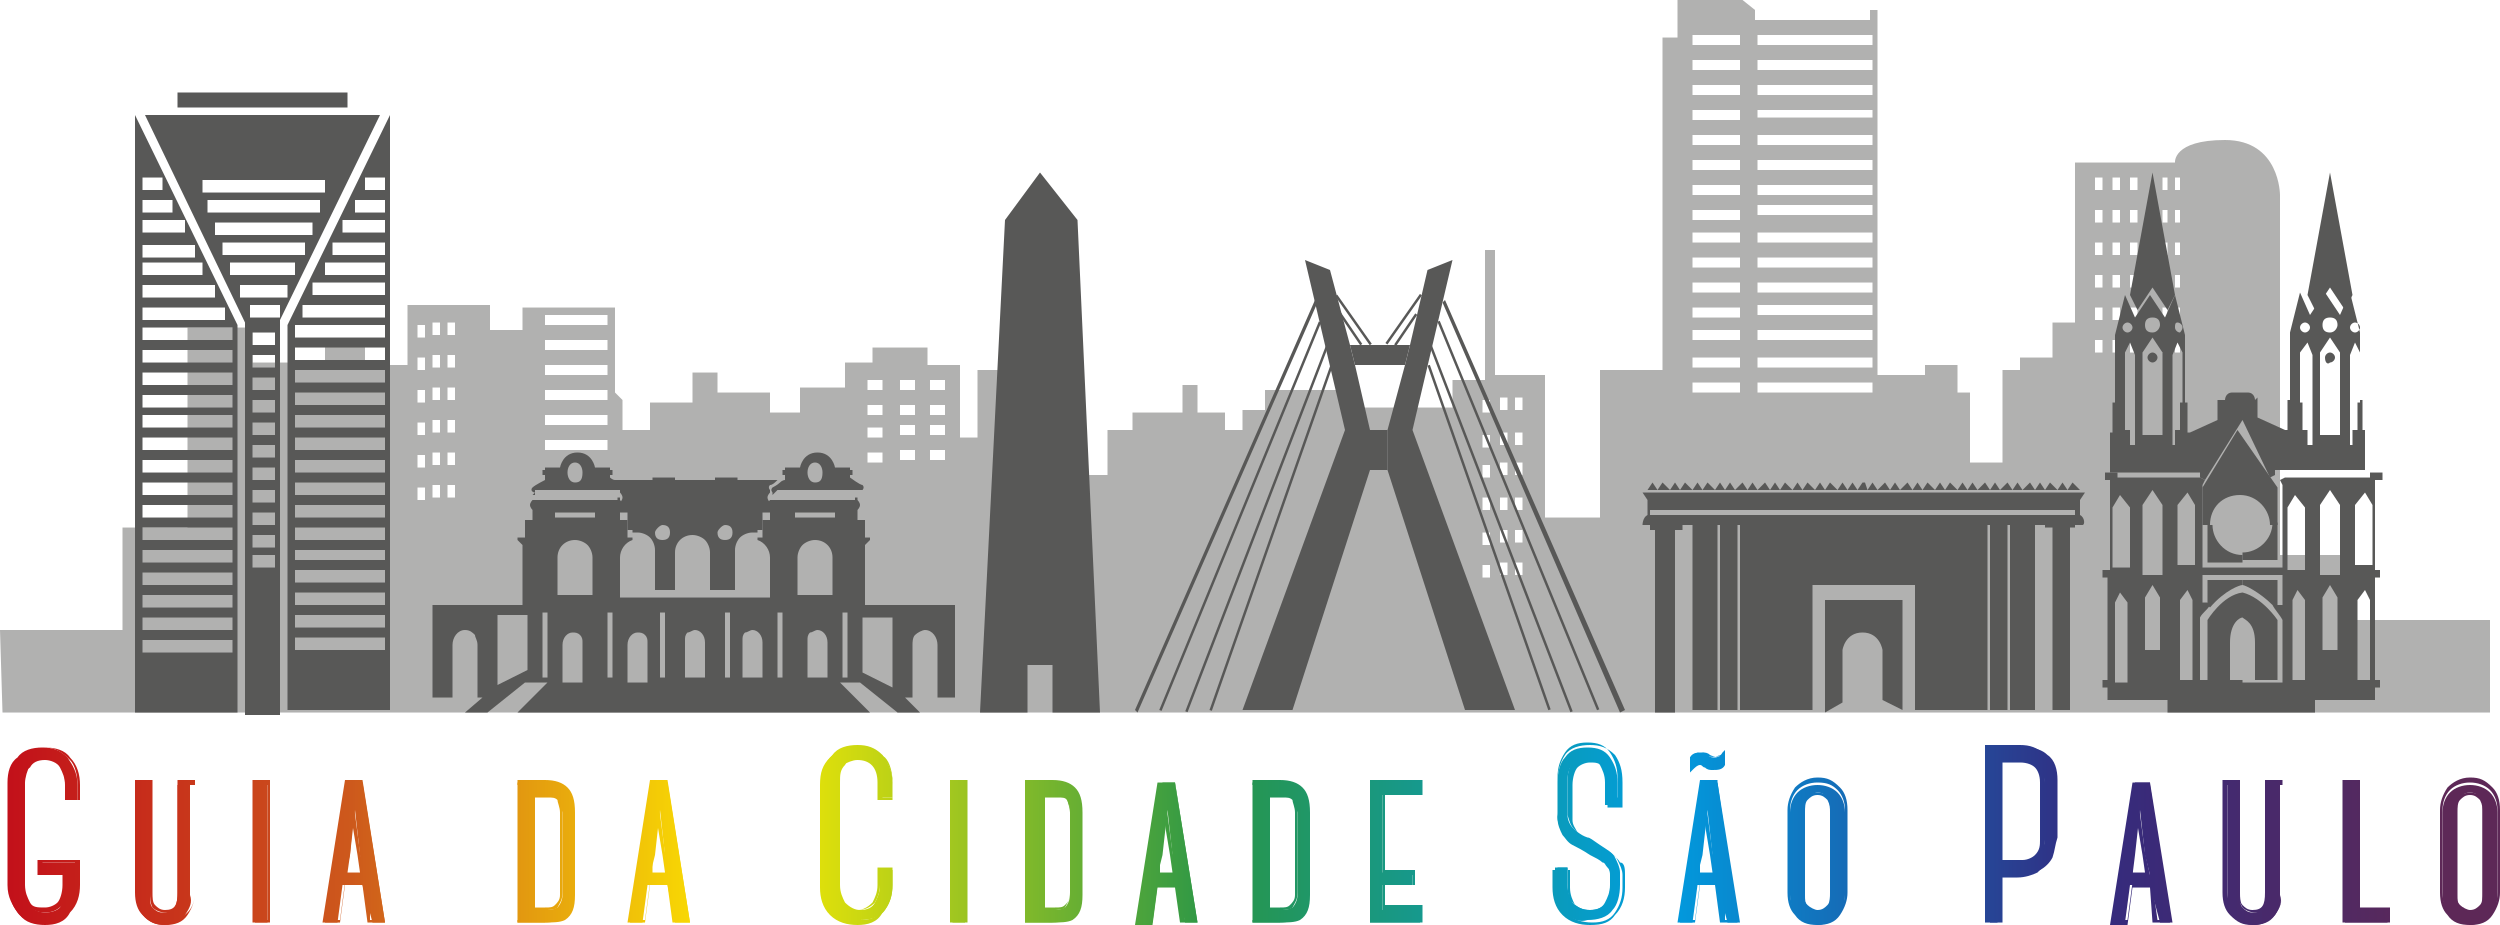 <?xml version="1.0" encoding="utf-8"?>
<!-- Generator: Adobe Illustrator 26.3.1, SVG Export Plug-In . SVG Version: 6.00 Build 0)  -->
<svg version="1.1" xmlns="http://www.w3.org/2000/svg" xmlns:xlink="http://www.w3.org/1999/xlink" x="0px" y="0px"
	 viewBox="0 0 100 37" style="enable-background:new 0 0 100 37;" xml:space="preserve">
<style type="text/css">
	.st0{fill:url(#SVGID_1_);}
	.st1{fill:url(#SVGID_00000179607576313665880360000004051189488431845776_);}
	.st2{fill:url(#SVGID_00000071519372423460944840000014539092994423288452_);}
	.st3{fill:url(#SVGID_00000129179393952967389680000011321338000749755539_);}
	.st4{fill:url(#SVGID_00000044136697325338263060000003836265624047536786_);}
	.st5{fill:url(#SVGID_00000006665383966896078460000009609637136649421714_);}
	.st6{fill:url(#SVGID_00000059306470082281736850000016743730408072677053_);}
	.st7{fill:url(#SVGID_00000096739570650418452040000007629926024698952381_);}
	.st8{fill:url(#SVGID_00000053539095716852049150000016268453232668743858_);}
	.st9{fill:url(#SVGID_00000064345515062442930360000010605693460249866410_);}
	.st10{fill:url(#SVGID_00000138566811593325559940000010055673967589823131_);}
	.st11{fill:url(#SVGID_00000147905533034178097420000009089838475584288949_);}
	.st12{fill:url(#SVGID_00000055669856751339798650000008184598757187391929_);}
	.st13{fill:url(#SVGID_00000137103667022963160340000010302911455617811113_);}
	.st14{fill:url(#SVGID_00000016035735293849283560000003321122893492742828_);}
	.st15{fill:url(#SVGID_00000172430785448793893970000015159681147575216292_);}
	.st16{fill:url(#SVGID_00000113345413527397453780000017311570734436887220_);}
	.st17{fill:url(#SVGID_00000015314903958758026540000005804209355127474622_);}
	.st18{fill:url(#SVGID_00000093171425046793795380000013895596571193015178_);}
	.st19{fill:url(#SVGID_00000071517301217148078720000005097075424308723899_);}
	.st20{fill:url(#SVGID_00000107551819701439577670000014203548153212730766_);}
	.st21{fill:url(#SVGID_00000093175460536511426090000013180259173285291411_);}
	.st22{fill:url(#SVGID_00000163063066248134629110000011945884273123705500_);}
	.st23{fill:url(#SVGID_00000086690572194281114590000009938119547133272709_);}
	.st24{fill:url(#SVGID_00000122697296174861520510000014700649162081827720_);}
	.st25{fill:url(#SVGID_00000155857152351556412990000007135482068479221900_);}
	.st26{fill:url(#SVGID_00000124137532194343493620000001245958283635891371_);}
	.st27{fill:url(#SVGID_00000090283139456716401420000003119786560976393401_);}
	.st28{fill:url(#SVGID_00000124842459351194368360000003259146297019957125_);}
	.st29{fill:url(#SVGID_00000155854223790433439790000005708933889689305217_);}
	.st30{fill:url(#SVGID_00000157271859259759902780000000349766351751803795_);}
	.st31{fill:url(#SVGID_00000067945339464049147470000005282303477173083830_);}
	.st32{fill:url(#SVGID_00000084508377539273371730000008544789369767318426_);}
	.st33{fill:url(#SVGID_00000016757924973093781040000014710646017641282735_);}
	.st34{fill:url(#SVGID_00000130646305892812472540000007053175972263330730_);}
	.st35{fill:url(#SVGID_00000062186233232911328400000007849143693622991012_);}
	.st36{fill:url(#SVGID_00000083811884386833382970000008113303107986540195_);}
	.st37{fill:url(#SVGID_00000125598422683484577520000016070727413706192005_);}
	.st38{fill:url(#SVGID_00000080181164543036607750000016659850797229851306_);}
	.st39{fill:url(#SVGID_00000156545780504616786600000003182386249897226882_);}
	.st40{fill:#B1B1B0;}
	.st41{fill:#585857;}
</style>
<g id="BACKGROUND">
</g>
<g id="OBJECTS">
	<g>
		<g>
			<g>
				<linearGradient id="SVGID_1_" gradientUnits="userSpaceOnUse" x1="-0.111" y1="33.401" x2="97.549" y2="33.401">
					<stop  offset="0" style="stop-color:#C20E1A"/>
					<stop  offset="0.145" style="stop-color:#CD591C"/>
					<stop  offset="0.307" style="stop-color:#FFED00"/>
					<stop  offset="0.5" style="stop-color:#289548"/>
					<stop  offset="0.682" style="stop-color:#009DE0"/>
					<stop  offset="0.855" style="stop-color:#322B80"/>
					<stop  offset="1" style="stop-color:#5D2857"/>
				</linearGradient>
				<path class="st0" d="M3.1,35.5c0,0.4-0.1,0.8-0.4,1c-0.2,0.3-0.6,0.4-1,0.4c-0.4,0-0.8-0.1-1-0.4c-0.2-0.3-0.4-0.6-0.4-1.1v-4.1
					c0-0.4,0.1-0.8,0.4-1c0.2-0.3,0.6-0.4,1-0.4c0.4,0,0.7,0.1,1,0.4c0.2,0.3,0.4,0.6,0.4,1.1V32H2.6v-0.6c0-0.3-0.1-0.5-0.2-0.7
					c-0.1-0.2-0.4-0.3-0.6-0.3c-0.3,0-0.5,0.1-0.6,0.3C1,30.8,1,31.1,1,31.3v4.1C1,35.8,1,36,1.2,36.2c0.1,0.2,0.4,0.3,0.6,0.3
					c0.3,0,0.5-0.1,0.6-0.2c0.1-0.2,0.2-0.4,0.2-0.7V35h-1v-0.5h1.5V35.5z"/>
				
					<linearGradient id="SVGID_00000072277093924857315710000016500732884523188870_" gradientUnits="userSpaceOnUse" x1="-0.111" y1="33.401" x2="97.549" y2="33.401">
					<stop  offset="0" style="stop-color:#C20E1A"/>
					<stop  offset="0.145" style="stop-color:#CD591C"/>
					<stop  offset="0.307" style="stop-color:#FFED00"/>
					<stop  offset="0.5" style="stop-color:#289548"/>
					<stop  offset="0.682" style="stop-color:#009DE0"/>
					<stop  offset="0.855" style="stop-color:#322B80"/>
					<stop  offset="1" style="stop-color:#5D2857"/>
				</linearGradient>
				<path style="fill:url(#SVGID_00000072277093924857315710000016500732884523188870_);" d="M1.8,37c-0.4,0-0.8-0.1-1-0.4
					c-0.3-0.3-0.4-0.6-0.4-1.1v-4.1c0-0.4,0.1-0.8,0.4-1.1c0.3-0.3,0.6-0.4,1-0.4c0.4,0,0.8,0.1,1,0.4c0.3,0.3,0.4,0.7,0.4,1.1V32
					H2.6v-0.7c0-0.3-0.1-0.5-0.2-0.7c-0.1-0.2-0.3-0.3-0.6-0.3c-0.2,0-0.4,0.1-0.6,0.3C1.1,30.8,1,31.1,1,31.3v4.1
					c0,0.3,0.1,0.5,0.2,0.7c0.1,0.2,0.3,0.2,0.6,0.2c0.2,0,0.4-0.1,0.5-0.2c0.1-0.1,0.2-0.4,0.2-0.7V35h-1v-0.6h1.7v1
					c0,0.4-0.1,0.8-0.4,1.1C2.6,36.9,2.2,37,1.8,37z M1.8,29.9c-0.4,0-0.7,0.1-0.9,0.4c-0.2,0.3-0.4,0.6-0.4,1v4.1
					c0,0.4,0.1,0.8,0.4,1c0.2,0.2,0.6,0.4,0.9,0.4c0.4,0,0.7-0.1,0.9-0.4c0.2-0.3,0.3-0.6,0.3-1v-0.9H1.7v0.3h1v0.6
					c0,0.3-0.1,0.6-0.2,0.8c-0.2,0.2-0.4,0.3-0.7,0.3c-0.3,0-0.5-0.1-0.7-0.3C1,36,0.9,35.8,0.9,35.5v-4.1c0-0.3,0.1-0.6,0.2-0.8
					c0.2-0.2,0.4-0.3,0.7-0.3c0.3,0,0.5,0.1,0.7,0.3c0.1,0.2,0.2,0.5,0.2,0.8v0.6h0.4v-0.6c0-0.4-0.1-0.8-0.3-1
					C2.5,30.1,2.2,29.9,1.8,29.9z"/>
			</g>
			<g>
				
					<linearGradient id="SVGID_00000080202975169440218060000016307808122734103988_" gradientUnits="userSpaceOnUse" x1="-0.111" y1="34.117" x2="97.549" y2="34.117">
					<stop  offset="0" style="stop-color:#C20E1A"/>
					<stop  offset="0.145" style="stop-color:#CD591C"/>
					<stop  offset="0.307" style="stop-color:#FFED00"/>
					<stop  offset="0.5" style="stop-color:#289548"/>
					<stop  offset="0.682" style="stop-color:#009DE0"/>
					<stop  offset="0.855" style="stop-color:#322B80"/>
					<stop  offset="1" style="stop-color:#5D2857"/>
				</linearGradient>
				<path style="fill:url(#SVGID_00000080202975169440218060000016307808122734103988_);" d="M7.4,36.6c-0.2,0.2-0.5,0.4-0.8,0.4
					c-0.3,0-0.6-0.1-0.8-0.3c-0.2-0.2-0.3-0.5-0.3-0.9v-4.4H6v4.4c0,0.2,0,0.4,0.1,0.5c0.1,0.1,0.2,0.2,0.4,0.2
					c0.4,0,0.6-0.2,0.6-0.7v-4.4h0.5v4.4C7.7,36.1,7.6,36.3,7.4,36.6z"/>
				
					<linearGradient id="SVGID_00000106122281200616776820000013934539041665731263_" gradientUnits="userSpaceOnUse" x1="-0.111" y1="34.117" x2="97.549" y2="34.117">
					<stop  offset="0" style="stop-color:#C20E1A"/>
					<stop  offset="0.145" style="stop-color:#CD591C"/>
					<stop  offset="0.307" style="stop-color:#FFED00"/>
					<stop  offset="0.5" style="stop-color:#289548"/>
					<stop  offset="0.682" style="stop-color:#009DE0"/>
					<stop  offset="0.855" style="stop-color:#322B80"/>
					<stop  offset="1" style="stop-color:#5D2857"/>
				</linearGradient>
				<path style="fill:url(#SVGID_00000106122281200616776820000013934539041665731263_);" d="M6.6,37c-0.4,0-0.6-0.1-0.9-0.4
					c-0.2-0.2-0.3-0.5-0.3-0.9v-4.5h0.7v4.5c0,0.2,0,0.4,0.1,0.5c0.1,0.1,0.2,0.2,0.4,0.2c0.4,0,0.5-0.2,0.5-0.7v-4.5h0.7v4.5
					c0,0.3-0.1,0.6-0.3,0.9C7.3,36.9,7,37,6.6,37z M5.6,31.4v4.3c0,0.3,0.1,0.6,0.3,0.8c0.2,0.2,0.4,0.3,0.8,0.3
					c0.3,0,0.6-0.1,0.8-0.3l0,0c0.2-0.2,0.3-0.5,0.3-0.8v-4.3H7.3v4.3c0,0.7-0.4,0.8-0.7,0.8c-0.2,0-0.4-0.1-0.5-0.2
					C6,36.1,6,35.9,6,35.7v-4.3H5.6z"/>
			</g>
			<g>
				
					<linearGradient id="SVGID_00000070116693098170499400000011321799020576664993_" gradientUnits="userSpaceOnUse" x1="-0.111" y1="34.087" x2="97.549" y2="34.087">
					<stop  offset="0" style="stop-color:#C20E1A"/>
					<stop  offset="0.145" style="stop-color:#CD591C"/>
					<stop  offset="0.307" style="stop-color:#FFED00"/>
					<stop  offset="0.5" style="stop-color:#289548"/>
					<stop  offset="0.682" style="stop-color:#009DE0"/>
					<stop  offset="0.855" style="stop-color:#322B80"/>
					<stop  offset="1" style="stop-color:#5D2857"/>
				</linearGradient>
				<path style="fill:url(#SVGID_00000070116693098170499400000011321799020576664993_);" d="M10.2,31.3h0.5v5.6h-0.5V31.3z"/>
				
					<linearGradient id="SVGID_00000139984449866449209530000009398375348278754984_" gradientUnits="userSpaceOnUse" x1="-0.111" y1="34.087" x2="97.549" y2="34.087">
					<stop  offset="0" style="stop-color:#C20E1A"/>
					<stop  offset="0.145" style="stop-color:#CD591C"/>
					<stop  offset="0.307" style="stop-color:#FFED00"/>
					<stop  offset="0.5" style="stop-color:#289548"/>
					<stop  offset="0.682" style="stop-color:#009DE0"/>
					<stop  offset="0.855" style="stop-color:#322B80"/>
					<stop  offset="1" style="stop-color:#5D2857"/>
				</linearGradient>
				<path style="fill:url(#SVGID_00000139984449866449209530000009398375348278754984_);" d="M10.8,36.9h-0.7v-5.7h0.7V36.9z
					 M10.3,36.8h0.4v-5.4h-0.4V36.8z"/>
			</g>
			<g>
				
					<linearGradient id="SVGID_00000041977143637636026850000000172354315425650311_" gradientUnits="userSpaceOnUse" x1="-0.111" y1="34.087" x2="97.549" y2="34.087">
					<stop  offset="0" style="stop-color:#C20E1A"/>
					<stop  offset="0.145" style="stop-color:#CD591C"/>
					<stop  offset="0.307" style="stop-color:#FFED00"/>
					<stop  offset="0.5" style="stop-color:#289548"/>
					<stop  offset="0.682" style="stop-color:#009DE0"/>
					<stop  offset="0.855" style="stop-color:#322B80"/>
					<stop  offset="1" style="stop-color:#5D2857"/>
				</linearGradient>
				<path style="fill:url(#SVGID_00000041977143637636026850000000172354315425650311_);" d="M14.5,35.4h-0.8l-0.2,1.5H13l0.9-5.6
					h0.6l0.9,5.6h-0.5L14.5,35.4L14.5,35.4z M14.4,34.2l-0.2-1.8l-0.2,1.8L13.8,35h0.7L14.4,34.2z"/>
				
					<linearGradient id="SVGID_00000172414760542136153580000016160237635377512094_" gradientUnits="userSpaceOnUse" x1="-0.111" y1="34.087" x2="97.549" y2="34.087">
					<stop  offset="0" style="stop-color:#C20E1A"/>
					<stop  offset="0.145" style="stop-color:#CD591C"/>
					<stop  offset="0.307" style="stop-color:#FFED00"/>
					<stop  offset="0.5" style="stop-color:#289548"/>
					<stop  offset="0.682" style="stop-color:#009DE0"/>
					<stop  offset="0.855" style="stop-color:#322B80"/>
					<stop  offset="1" style="stop-color:#5D2857"/>
				</linearGradient>
				<path style="fill:url(#SVGID_00000172414760542136153580000016160237635377512094_);" d="M15.4,36.9h-0.7l-0.2-1.5h-0.7
					l-0.2,1.5h-0.7l0.9-5.7h0.7L15.4,36.9z M14.8,36.8h0.4l-0.8-5.4h-0.4l-0.8,5.4h0.4l0.2-1.5h0.9v0.1l0.1,0L14.8,36.8z M14.6,35
					h-0.9l0.1-0.9l0.3-2.3l0.3,2.3L14.6,35z M13.9,34.9h0.5l-0.1-0.7l-0.2-1.2L14,34.2L13.9,34.9z"/>
			</g>
			<g>
				
					<linearGradient id="SVGID_00000028313407980947335500000001988432318497980860_" gradientUnits="userSpaceOnUse" x1="-0.111" y1="34.087" x2="97.549" y2="34.087">
					<stop  offset="0" style="stop-color:#C20E1A"/>
					<stop  offset="0.145" style="stop-color:#CD591C"/>
					<stop  offset="0.307" style="stop-color:#FFED00"/>
					<stop  offset="0.5" style="stop-color:#289548"/>
					<stop  offset="0.682" style="stop-color:#009DE0"/>
					<stop  offset="0.855" style="stop-color:#322B80"/>
					<stop  offset="1" style="stop-color:#5D2857"/>
				</linearGradient>
				<path style="fill:url(#SVGID_00000028313407980947335500000001988432318497980860_);" d="M22.6,36.7c-0.2,0.1-0.5,0.2-0.8,0.2
					h-1.1v-5.6h1.1c0.3,0,0.6,0.1,0.8,0.2c0.2,0.2,0.3,0.5,0.3,0.9v3.3C22.9,36.2,22.8,36.5,22.6,36.7z M22.3,31.9
					c-0.1-0.1-0.3-0.1-0.5-0.1h-0.5v4.6h0.5c0.2,0,0.3,0,0.5-0.1c0.1-0.1,0.2-0.3,0.2-0.5v-3.3C22.4,32.2,22.4,32,22.3,31.9z"/>
				
					<linearGradient id="SVGID_00000072966324228773208890000006701078947774741172_" gradientUnits="userSpaceOnUse" x1="-0.111" y1="34.087" x2="97.549" y2="34.087">
					<stop  offset="0" style="stop-color:#C20E1A"/>
					<stop  offset="0.145" style="stop-color:#CD591C"/>
					<stop  offset="0.307" style="stop-color:#FFED00"/>
					<stop  offset="0.5" style="stop-color:#289548"/>
					<stop  offset="0.682" style="stop-color:#009DE0"/>
					<stop  offset="0.855" style="stop-color:#322B80"/>
					<stop  offset="1" style="stop-color:#5D2857"/>
				</linearGradient>
				<path style="fill:url(#SVGID_00000072966324228773208890000006701078947774741172_);" d="M21.8,36.9h-1.1v-5.7h1.1
					c0.4,0,0.7,0.1,0.9,0.3c0.2,0.2,0.3,0.5,0.3,1v3.3c0,0.5-0.1,0.8-0.4,1l0,0C22.4,36.9,22.1,36.9,21.8,36.9z M20.8,36.8h1
					c0.3,0,0.5-0.1,0.7-0.2h0c0.2-0.1,0.3-0.4,0.3-0.9v-3.3c0-0.4-0.1-0.7-0.3-0.8c-0.2-0.1-0.5-0.2-0.8-0.2h-1V36.8z M21.8,36.4
					h-0.6v-4.7h0.6c0.2,0,0.4,0.1,0.5,0.1l0,0c0.1,0.1,0.2,0.3,0.2,0.6v3.3c0,0.3-0.1,0.4-0.2,0.6C22.2,36.4,22,36.4,21.8,36.4z
					 M21.3,36.3h0.5c0.2,0,0.3,0,0.4-0.1c0.1-0.1,0.2-0.2,0.2-0.4v-3.3c0-0.2-0.1-0.4-0.1-0.5l0,0c-0.1-0.1-0.2-0.1-0.4-0.1h-0.5
					V36.3z"/>
			</g>
			<g>
				
					<linearGradient id="SVGID_00000057117288116313770080000014734786089817252771_" gradientUnits="userSpaceOnUse" x1="-0.111" y1="34.087" x2="97.549" y2="34.087">
					<stop  offset="0" style="stop-color:#C20E1A"/>
					<stop  offset="0.145" style="stop-color:#CD591C"/>
					<stop  offset="0.307" style="stop-color:#FFED00"/>
					<stop  offset="0.5" style="stop-color:#289548"/>
					<stop  offset="0.682" style="stop-color:#009DE0"/>
					<stop  offset="0.855" style="stop-color:#322B80"/>
					<stop  offset="1" style="stop-color:#5D2857"/>
				</linearGradient>
				<path style="fill:url(#SVGID_00000057117288116313770080000014734786089817252771_);" d="M26.7,35.4h-0.8l-0.2,1.5h-0.5l0.9-5.6
					h0.6l0.9,5.6H27L26.7,35.4L26.7,35.4z M26.6,34.2l-0.2-1.8l-0.2,1.8L26,35h0.7L26.6,34.2z"/>
				
					<linearGradient id="SVGID_00000109725986349016269080000017975815095746751152_" gradientUnits="userSpaceOnUse" x1="-0.111" y1="34.087" x2="97.549" y2="34.087">
					<stop  offset="0" style="stop-color:#C20E1A"/>
					<stop  offset="0.145" style="stop-color:#CD591C"/>
					<stop  offset="0.307" style="stop-color:#FFED00"/>
					<stop  offset="0.5" style="stop-color:#289548"/>
					<stop  offset="0.682" style="stop-color:#009DE0"/>
					<stop  offset="0.855" style="stop-color:#322B80"/>
					<stop  offset="1" style="stop-color:#5D2857"/>
				</linearGradient>
				<path style="fill:url(#SVGID_00000109725986349016269080000017975815095746751152_);" d="M27.6,36.9h-0.7l-0.2-1.5H26l-0.2,1.5
					h-0.7l0.9-5.7h0.7L27.6,36.9z M27,36.8h0.4l-0.8-5.4h-0.4l-0.8,5.4h0.4l0.2-1.5h0.9v0.1l0.1,0L27,36.8z M26.8,35h-0.9l0.1-0.9
					l0.3-2.3l0.3,2.3L26.8,35z M26.1,34.9h0.5l-0.1-0.7l-0.2-1.2l-0.2,1.2L26.1,34.9z"/>
			</g>
			<g>
				
					<linearGradient id="SVGID_00000154422268337973566640000014124864755462807681_" gradientUnits="userSpaceOnUse" x1="-0.111" y1="33.386" x2="97.549" y2="33.386">
					<stop  offset="0" style="stop-color:#C20E1A"/>
					<stop  offset="0.145" style="stop-color:#CD591C"/>
					<stop  offset="0.307" style="stop-color:#FFED00"/>
					<stop  offset="0.5" style="stop-color:#289548"/>
					<stop  offset="0.682" style="stop-color:#009DE0"/>
					<stop  offset="0.855" style="stop-color:#322B80"/>
					<stop  offset="1" style="stop-color:#5D2857"/>
				</linearGradient>
				<path style="fill:url(#SVGID_00000154422268337973566640000014124864755462807681_);" d="M33.3,36.5c-0.3-0.3-0.4-0.6-0.4-1.1
					v-4.1c0-0.5,0.1-0.8,0.4-1.1c0.2-0.3,0.6-0.4,1-0.4c0.4,0,0.7,0.1,1,0.4c0.2,0.3,0.4,0.6,0.4,1.1v0.6h-0.5v-0.6
					c0-0.7-0.3-1-0.8-1c-0.3,0-0.5,0.1-0.6,0.3c-0.2,0.2-0.2,0.4-0.2,0.7v4.1c0,0.3,0.1,0.5,0.2,0.7c0.2,0.2,0.4,0.3,0.6,0.3
					c0.3,0,0.5-0.1,0.6-0.3c0.1-0.2,0.2-0.4,0.2-0.7v-0.6h0.5v0.6c0,0.4-0.1,0.7-0.3,1c-0.2,0.3-0.6,0.4-1,0.4
					C33.9,36.9,33.5,36.8,33.3,36.5z"/>
				
					<linearGradient id="SVGID_00000117661998919036452110000002197673044029625989_" gradientUnits="userSpaceOnUse" x1="-0.111" y1="33.386" x2="97.549" y2="33.386">
					<stop  offset="0" style="stop-color:#C20E1A"/>
					<stop  offset="0.145" style="stop-color:#CD591C"/>
					<stop  offset="0.307" style="stop-color:#FFED00"/>
					<stop  offset="0.5" style="stop-color:#289548"/>
					<stop  offset="0.682" style="stop-color:#009DE0"/>
					<stop  offset="0.855" style="stop-color:#322B80"/>
					<stop  offset="1" style="stop-color:#5D2857"/>
				</linearGradient>
				<path style="fill:url(#SVGID_00000117661998919036452110000002197673044029625989_);" d="M34.3,37c-0.4,0-0.8-0.1-1.1-0.4
					c-0.3-0.3-0.4-0.7-0.4-1.1v-4.1c0-0.5,0.1-0.8,0.4-1.1c0.3-0.3,0.6-0.4,1.1-0.4c0.4,0,0.8,0.1,1,0.4c0.3,0.3,0.4,0.7,0.4,1.1V32
					h-0.6v-0.7c0-0.6-0.3-0.9-0.8-0.9c-0.2,0-0.4,0.1-0.6,0.2c-0.1,0.2-0.2,0.4-0.2,0.7v4.1c0,0.3,0.1,0.5,0.2,0.7
					c0.1,0.2,0.3,0.3,0.6,0.3c0.2,0,0.4-0.1,0.6-0.3c0.1-0.2,0.2-0.4,0.2-0.7v-0.7h0.6v0.7c0,0.4-0.1,0.8-0.4,1.1
					C35.1,36.9,34.7,37,34.3,37z M34.3,29.9c-0.4,0-0.7,0.1-0.9,0.4c-0.2,0.3-0.4,0.6-0.4,1v4.1c0,0.4,0.1,0.7,0.4,1h0
					c0.2,0.3,0.6,0.4,1,0.4c0.4,0,0.7-0.1,0.9-0.4c0.2-0.3,0.3-0.6,0.3-1v-0.5h-0.4v0.5c0,0.3-0.1,0.5-0.2,0.7
					c-0.2,0.2-0.4,0.3-0.7,0.3c-0.3,0-0.5-0.1-0.7-0.3c-0.2-0.2-0.2-0.5-0.2-0.7v-4.1c0-0.3,0.1-0.6,0.3-0.8
					c0.2-0.2,0.4-0.3,0.7-0.3c0.6,0,0.9,0.4,0.9,1.1v0.6h0.4v-0.6c0-0.4-0.1-0.8-0.3-1C35,30,34.7,29.9,34.3,29.9z"/>
			</g>
			<g>
				
					<linearGradient id="SVGID_00000033340084806850175230000015809420693371113386_" gradientUnits="userSpaceOnUse" x1="-0.111" y1="34.087" x2="97.549" y2="34.087">
					<stop  offset="0" style="stop-color:#C20E1A"/>
					<stop  offset="0.145" style="stop-color:#CD591C"/>
					<stop  offset="0.307" style="stop-color:#FFED00"/>
					<stop  offset="0.5" style="stop-color:#289548"/>
					<stop  offset="0.682" style="stop-color:#009DE0"/>
					<stop  offset="0.855" style="stop-color:#322B80"/>
					<stop  offset="1" style="stop-color:#5D2857"/>
				</linearGradient>
				<path style="fill:url(#SVGID_00000033340084806850175230000015809420693371113386_);" d="M38.1,31.3h0.5v5.6h-0.5V31.3z"/>
				
					<linearGradient id="SVGID_00000065794850683076828380000000021041761343604617_" gradientUnits="userSpaceOnUse" x1="-0.111" y1="34.087" x2="97.549" y2="34.087">
					<stop  offset="0" style="stop-color:#C20E1A"/>
					<stop  offset="0.145" style="stop-color:#CD591C"/>
					<stop  offset="0.307" style="stop-color:#FFED00"/>
					<stop  offset="0.5" style="stop-color:#289548"/>
					<stop  offset="0.682" style="stop-color:#009DE0"/>
					<stop  offset="0.855" style="stop-color:#322B80"/>
					<stop  offset="1" style="stop-color:#5D2857"/>
				</linearGradient>
				<path style="fill:url(#SVGID_00000065794850683076828380000000021041761343604617_);" d="M38.7,36.9H38v-5.7h0.7V36.9z
					 M38.2,36.8h0.4v-5.4h-0.4V36.8z"/>
			</g>
			<g>
				
					<linearGradient id="SVGID_00000070111106333547777600000005710975311960645049_" gradientUnits="userSpaceOnUse" x1="-0.111" y1="34.087" x2="97.549" y2="34.087">
					<stop  offset="0" style="stop-color:#C20E1A"/>
					<stop  offset="0.145" style="stop-color:#CD591C"/>
					<stop  offset="0.307" style="stop-color:#FFED00"/>
					<stop  offset="0.5" style="stop-color:#289548"/>
					<stop  offset="0.682" style="stop-color:#009DE0"/>
					<stop  offset="0.855" style="stop-color:#322B80"/>
					<stop  offset="1" style="stop-color:#5D2857"/>
				</linearGradient>
				<path style="fill:url(#SVGID_00000070111106333547777600000005710975311960645049_);" d="M42.9,36.7c-0.2,0.1-0.5,0.2-0.8,0.2
					h-1.1v-5.6h1.1c0.3,0,0.6,0.1,0.8,0.2c0.2,0.2,0.3,0.5,0.3,0.9v3.3C43.3,36.2,43.2,36.5,42.9,36.7z M42.6,31.9
					c-0.1-0.1-0.3-0.1-0.5-0.1h-0.5v4.6h0.5c0.2,0,0.3,0,0.5-0.1c0.1-0.1,0.2-0.3,0.2-0.5v-3.3C42.8,32.2,42.7,32,42.6,31.9z"/>
				
					<linearGradient id="SVGID_00000031196907162674680840000015928530402082252988_" gradientUnits="userSpaceOnUse" x1="-0.111" y1="34.087" x2="97.549" y2="34.087">
					<stop  offset="0" style="stop-color:#C20E1A"/>
					<stop  offset="0.145" style="stop-color:#CD591C"/>
					<stop  offset="0.307" style="stop-color:#FFED00"/>
					<stop  offset="0.5" style="stop-color:#289548"/>
					<stop  offset="0.682" style="stop-color:#009DE0"/>
					<stop  offset="0.855" style="stop-color:#322B80"/>
					<stop  offset="1" style="stop-color:#5D2857"/>
				</linearGradient>
				<path style="fill:url(#SVGID_00000031196907162674680840000015928530402082252988_);" d="M42.1,36.9H41v-5.7h1.1
					c0.4,0,0.7,0.1,0.9,0.3c0.2,0.2,0.3,0.5,0.3,1v3.3c0,0.5-0.1,0.8-0.4,1l0,0C42.7,36.9,42.4,36.9,42.1,36.9z M41.1,36.8h1
					c0.3,0,0.5-0.1,0.7-0.2h0c0.2-0.1,0.3-0.4,0.3-0.9v-3.3c0-0.4-0.1-0.7-0.3-0.8c-0.2-0.1-0.5-0.2-0.8-0.2h-1V36.8z M42.1,36.4
					h-0.6v-4.7h0.6c0.2,0,0.4,0.1,0.5,0.1l0,0c0.1,0.1,0.2,0.3,0.2,0.6v3.3c0,0.3-0.1,0.4-0.2,0.6C42.5,36.4,42.3,36.4,42.1,36.4z
					 M41.7,36.3h0.5c0.2,0,0.3,0,0.4-0.1c0.1-0.1,0.2-0.2,0.2-0.4v-3.3c0-0.2-0.1-0.4-0.1-0.5l0,0c-0.1-0.1-0.2-0.1-0.4-0.1h-0.5
					V36.3z"/>
			</g>
			<g>
				
					<linearGradient id="SVGID_00000152242928489824037030000000381419151494823571_" gradientUnits="userSpaceOnUse" x1="-0.111" y1="34.087" x2="97.549" y2="34.087">
					<stop  offset="0" style="stop-color:#C20E1A"/>
					<stop  offset="0.145" style="stop-color:#CD591C"/>
					<stop  offset="0.307" style="stop-color:#FFED00"/>
					<stop  offset="0.5" style="stop-color:#289548"/>
					<stop  offset="0.682" style="stop-color:#009DE0"/>
					<stop  offset="0.855" style="stop-color:#322B80"/>
					<stop  offset="1" style="stop-color:#5D2857"/>
				</linearGradient>
				<path style="fill:url(#SVGID_00000152242928489824037030000000381419151494823571_);" d="M47.1,35.4h-0.8l-0.2,1.5h-0.5l0.9-5.6
					H47l0.9,5.6h-0.5L47.1,35.4L47.1,35.4z M46.9,34.2l-0.2-1.8l-0.2,1.8L46.3,35H47L46.9,34.2z"/>
				
					<linearGradient id="SVGID_00000067209305411475866610000007984081994498566589_" gradientUnits="userSpaceOnUse" x1="-0.111" y1="34.087" x2="97.549" y2="34.087">
					<stop  offset="0" style="stop-color:#C20E1A"/>
					<stop  offset="0.145" style="stop-color:#CD591C"/>
					<stop  offset="0.307" style="stop-color:#FFED00"/>
					<stop  offset="0.5" style="stop-color:#289548"/>
					<stop  offset="0.682" style="stop-color:#009DE0"/>
					<stop  offset="0.855" style="stop-color:#322B80"/>
					<stop  offset="1" style="stop-color:#5D2857"/>
				</linearGradient>
				<path style="fill:url(#SVGID_00000067209305411475866610000007984081994498566589_);" d="M47.9,36.9h-0.7L47,35.5h-0.7l-0.2,1.5
					h-0.7l0.9-5.7H47L47.9,36.9z M47.4,36.8h0.4l-0.8-5.4h-0.4l-0.8,5.4H46l0.2-1.5h0.9v0.1l0.1,0L47.4,36.8z M47.1,35h-0.9l0.1-0.9
					l0.3-2.3l0.3,2.3L47.1,35z M46.4,34.9h0.5l-0.1-0.7l-0.2-1.2l-0.2,1.2L46.4,34.9z"/>
			</g>
			<g>
				
					<linearGradient id="SVGID_00000040564198310878025930000013551495304285883008_" gradientUnits="userSpaceOnUse" x1="-0.111" y1="34.087" x2="97.549" y2="34.087">
					<stop  offset="0" style="stop-color:#C20E1A"/>
					<stop  offset="0.145" style="stop-color:#CD591C"/>
					<stop  offset="0.307" style="stop-color:#FFED00"/>
					<stop  offset="0.5" style="stop-color:#289548"/>
					<stop  offset="0.682" style="stop-color:#009DE0"/>
					<stop  offset="0.855" style="stop-color:#322B80"/>
					<stop  offset="1" style="stop-color:#5D2857"/>
				</linearGradient>
				<path style="fill:url(#SVGID_00000040564198310878025930000013551495304285883008_);" d="M52,36.7c-0.2,0.1-0.5,0.2-0.8,0.2
					h-1.1v-5.6h1.1c0.3,0,0.6,0.1,0.8,0.2c0.2,0.2,0.3,0.5,0.3,0.9v3.3C52.4,36.2,52.2,36.5,52,36.7z M51.7,31.9
					c-0.1-0.1-0.3-0.1-0.5-0.1h-0.5v4.6h0.5c0.2,0,0.3,0,0.5-0.1c0.1-0.1,0.2-0.3,0.2-0.5v-3.3C51.8,32.2,51.8,32,51.7,31.9z"/>
				
					<linearGradient id="SVGID_00000164487465035850895000000007489098577168037770_" gradientUnits="userSpaceOnUse" x1="-0.111" y1="34.087" x2="97.549" y2="34.087">
					<stop  offset="0" style="stop-color:#C20E1A"/>
					<stop  offset="0.145" style="stop-color:#CD591C"/>
					<stop  offset="0.307" style="stop-color:#FFED00"/>
					<stop  offset="0.5" style="stop-color:#289548"/>
					<stop  offset="0.682" style="stop-color:#009DE0"/>
					<stop  offset="0.855" style="stop-color:#322B80"/>
					<stop  offset="1" style="stop-color:#5D2857"/>
				</linearGradient>
				<path style="fill:url(#SVGID_00000164487465035850895000000007489098577168037770_);" d="M51.2,36.9h-1.1v-5.7h1.1
					c0.4,0,0.7,0.1,0.9,0.3c0.2,0.2,0.3,0.5,0.3,1v3.3c0,0.5-0.1,0.8-0.4,1C51.8,36.9,51.5,36.9,51.2,36.9z M50.2,36.8h1
					c0.3,0,0.5-0.1,0.7-0.2l0,0c0.2-0.1,0.3-0.4,0.3-0.9v-3.3c0-0.4-0.1-0.7-0.3-0.8c-0.2-0.1-0.5-0.2-0.8-0.2h-1V36.8z M51.2,36.4
					h-0.6v-4.7h0.6c0.2,0,0.4,0.1,0.5,0.1c0.1,0.1,0.2,0.3,0.2,0.6v3.3c0,0.3-0.1,0.4-0.2,0.6C51.6,36.4,51.4,36.4,51.2,36.4z
					 M50.7,36.3h0.5c0.2,0,0.3,0,0.4-0.1c0.1-0.1,0.2-0.2,0.2-0.4v-3.3c0-0.2-0.1-0.4-0.1-0.5c-0.1-0.1-0.2-0.1-0.4-0.1h-0.5V36.3z"
					/>
			</g>
			<g>
				
					<linearGradient id="SVGID_00000178179764882990784010000013184188833767846301_" gradientUnits="userSpaceOnUse" x1="-0.111" y1="34.087" x2="97.549" y2="34.087">
					<stop  offset="0" style="stop-color:#C20E1A"/>
					<stop  offset="0.145" style="stop-color:#CD591C"/>
					<stop  offset="0.307" style="stop-color:#FFED00"/>
					<stop  offset="0.5" style="stop-color:#289548"/>
					<stop  offset="0.682" style="stop-color:#009DE0"/>
					<stop  offset="0.855" style="stop-color:#322B80"/>
					<stop  offset="1" style="stop-color:#5D2857"/>
				</linearGradient>
				<path style="fill:url(#SVGID_00000178179764882990784010000013184188833767846301_);" d="M55.3,34.9h1.2v0.5h-1.2v1h1.5v0.5h-2
					v-5.6h2v0.5h-1.5V34.9z"/>
				
					<linearGradient id="SVGID_00000004529403612074919480000000936894236758715299_" gradientUnits="userSpaceOnUse" x1="-0.111" y1="34.087" x2="97.549" y2="34.087">
					<stop  offset="0" style="stop-color:#C20E1A"/>
					<stop  offset="0.145" style="stop-color:#CD591C"/>
					<stop  offset="0.307" style="stop-color:#FFED00"/>
					<stop  offset="0.5" style="stop-color:#289548"/>
					<stop  offset="0.682" style="stop-color:#009DE0"/>
					<stop  offset="0.855" style="stop-color:#322B80"/>
					<stop  offset="1" style="stop-color:#5D2857"/>
				</linearGradient>
				<path style="fill:url(#SVGID_00000004529403612074919480000000936894236758715299_);" d="M56.9,36.9h-2.1v-5.7h2.1v0.6h-1.5v3
					h1.2v0.6h-1.2v0.8h1.5V36.9z M54.9,36.8h1.9v-0.3h-1.5v-1.1h1.2V35h-1.2v-3.3h1.5v-0.3h-1.9V36.8z"/>
			</g>
			<g>
				
					<linearGradient id="SVGID_00000090285914632802283420000001064453285256269190_" gradientUnits="userSpaceOnUse" x1="-0.111" y1="33.401" x2="97.549" y2="33.401">
					<stop  offset="0" style="stop-color:#C20E1A"/>
					<stop  offset="0.145" style="stop-color:#CD591C"/>
					<stop  offset="0.307" style="stop-color:#FFED00"/>
					<stop  offset="0.5" style="stop-color:#289548"/>
					<stop  offset="0.682" style="stop-color:#009DE0"/>
					<stop  offset="0.855" style="stop-color:#322B80"/>
					<stop  offset="1" style="stop-color:#5D2857"/>
				</linearGradient>
				<path style="fill:url(#SVGID_00000090285914632802283420000001064453285256269190_);" d="M62.6,36.5c-0.3-0.3-0.4-0.6-0.4-1.1
					v-0.7h0.5v0.7c0,0.3,0.1,0.5,0.2,0.7c0.2,0.2,0.4,0.3,0.7,0.3c0.3,0,0.5-0.1,0.6-0.3c0.1-0.2,0.2-0.4,0.2-0.7V35
					c0-0.1,0-0.3-0.1-0.4c-0.1-0.1-0.2-0.2-0.2-0.2c-0.1-0.1-0.3-0.2-0.5-0.3c-0.3-0.2-0.5-0.3-0.7-0.4c-0.2-0.1-0.3-0.2-0.4-0.4
					c-0.1-0.2-0.2-0.4-0.2-0.6v-1.4c0-0.4,0.1-0.8,0.3-1c0.2-0.3,0.5-0.4,0.9-0.4c0.4,0,0.7,0.1,0.9,0.4c0.2,0.3,0.3,0.6,0.3,1v0.9
					h-0.5v-0.9c0-0.3-0.1-0.5-0.2-0.7c-0.1-0.2-0.3-0.3-0.6-0.3c-0.2,0-0.4,0.1-0.5,0.2c-0.1,0.2-0.2,0.4-0.2,0.7v1.4
					c0,0.2,0.1,0.4,0.2,0.5c0.1,0.1,0.3,0.3,0.6,0.4c0.1,0,0.2,0.1,0.5,0.3c0.3,0.2,0.5,0.3,0.6,0.5c0.1,0.2,0.2,0.4,0.2,0.6v0.5
					c0,0.4-0.1,0.8-0.3,1c-0.2,0.3-0.6,0.4-1,0.4C63.2,36.9,62.9,36.8,62.6,36.5z"/>
				
					<linearGradient id="SVGID_00000157992141007612056760000017271436570949127831_" gradientUnits="userSpaceOnUse" x1="-0.111" y1="33.401" x2="97.549" y2="33.401">
					<stop  offset="0" style="stop-color:#C20E1A"/>
					<stop  offset="0.145" style="stop-color:#CD591C"/>
					<stop  offset="0.307" style="stop-color:#FFED00"/>
					<stop  offset="0.5" style="stop-color:#289548"/>
					<stop  offset="0.682" style="stop-color:#009DE0"/>
					<stop  offset="0.855" style="stop-color:#322B80"/>
					<stop  offset="1" style="stop-color:#5D2857"/>
				</linearGradient>
				<path style="fill:url(#SVGID_00000157992141007612056760000017271436570949127831_);" d="M63.6,37c-0.4,0-0.8-0.1-1.1-0.4l0,0
					c-0.3-0.3-0.4-0.7-0.4-1.1v-0.7h0.7v0.7c0,0.3,0.1,0.5,0.2,0.7c0.1,0.2,0.3,0.3,0.6,0.3c0.2,0,0.4-0.1,0.6-0.3
					c0.1-0.2,0.2-0.4,0.2-0.7V35c0-0.1,0-0.2-0.1-0.3c-0.1-0.1-0.1-0.2-0.2-0.2c-0.1-0.1-0.3-0.2-0.5-0.3c-0.3-0.2-0.5-0.3-0.7-0.4
					c-0.2-0.1-0.3-0.3-0.4-0.4c-0.1-0.2-0.2-0.4-0.2-0.7l0-1.4c0-0.4,0.1-0.8,0.3-1.1c0.2-0.3,0.6-0.4,1-0.4c0.4,0,0.7,0.1,1,0.4
					c0.2,0.3,0.3,0.6,0.3,1.1v1h-0.6v-1c0-0.3-0.1-0.5-0.2-0.6c-0.1-0.2-0.3-0.2-0.5-0.2c-0.2,0-0.4,0.1-0.5,0.2
					c-0.1,0.1-0.2,0.4-0.2,0.7v1.4c0,0.2,0.1,0.3,0.2,0.5c0.1,0.1,0.3,0.3,0.6,0.4c0.1,0,0.2,0.1,0.5,0.3c0.3,0.2,0.5,0.3,0.6,0.5
					C65,34.5,65,34.8,65,35v0.5c0,0.4-0.1,0.8-0.4,1.1C64.4,36.9,64.1,37,63.6,37z M62.7,36.5c0.2,0.3,0.6,0.4,1,0.4
					c0.4,0,0.7-0.1,0.9-0.4c0.2-0.3,0.3-0.6,0.3-1V35c0-0.2-0.1-0.4-0.2-0.6c-0.1-0.2-0.3-0.3-0.6-0.5c-0.3-0.2-0.5-0.3-0.5-0.3
					c-0.3-0.1-0.5-0.3-0.6-0.4c-0.2-0.2-0.2-0.3-0.3-0.6l0-1.4c0-0.3,0.1-0.6,0.2-0.8c0.1-0.2,0.3-0.3,0.6-0.3
					c0.3,0,0.5,0.1,0.6,0.3c0.1,0.2,0.2,0.4,0.2,0.7v0.8h0.4v-0.8c0-0.4-0.1-0.7-0.3-1c-0.2-0.3-0.5-0.4-0.9-0.4
					c-0.4,0-0.7,0.1-0.9,0.4c-0.2,0.3-0.3,0.6-0.3,1v1.4c0,0.2,0.1,0.4,0.2,0.6c0.1,0.2,0.3,0.3,0.4,0.4c0.2,0.1,0.4,0.2,0.7,0.4
					c0.3,0.1,0.4,0.2,0.5,0.3c0.1,0.1,0.2,0.1,0.3,0.3c0.1,0.1,0.1,0.3,0.1,0.4v0.5c0,0.3-0.1,0.6-0.2,0.7c-0.2,0.2-0.4,0.3-0.7,0.3
					c-0.3,0-0.5-0.1-0.7-0.3c-0.2-0.2-0.2-0.5-0.2-0.8l0-0.6h-0.4v0.6C62.3,35.9,62.4,36.2,62.7,36.5z"/>
			</g>
			<g>
				
					<linearGradient id="SVGID_00000102523334523388089230000016438556672194451102_" gradientUnits="userSpaceOnUse" x1="-0.111" y1="33.476" x2="97.549" y2="33.476">
					<stop  offset="0" style="stop-color:#C20E1A"/>
					<stop  offset="0.145" style="stop-color:#CD591C"/>
					<stop  offset="0.307" style="stop-color:#FFED00"/>
					<stop  offset="0.5" style="stop-color:#289548"/>
					<stop  offset="0.682" style="stop-color:#009DE0"/>
					<stop  offset="0.855" style="stop-color:#322B80"/>
					<stop  offset="1" style="stop-color:#5D2857"/>
				</linearGradient>
				<path style="fill:url(#SVGID_00000102523334523388089230000016438556672194451102_);" d="M68.7,35.4h-0.8l-0.2,1.5h-0.5l0.9-5.6
					h0.6l0.9,5.6h-0.5L68.7,35.4L68.7,35.4z M68,30.5c-0.1,0-0.3,0.1-0.4,0.2v-0.4c0.1-0.1,0.2-0.2,0.4-0.2c0.1,0,0.2,0,0.3,0.1
					c0.1,0.1,0.2,0.1,0.3,0.1c0.1,0,0.3-0.1,0.4-0.2v0.4c-0.1,0.1-0.2,0.2-0.4,0.2c-0.1,0-0.2,0-0.3-0.1
					C68.2,30.5,68.1,30.5,68,30.5z M68.5,34.2l-0.2-1.8l-0.2,1.8L67.9,35h0.7L68.5,34.2z"/>
				
					<linearGradient id="SVGID_00000074406917497020433390000003154807468714713220_" gradientUnits="userSpaceOnUse" x1="-0.111" y1="33.415" x2="97.549" y2="33.415">
					<stop  offset="0" style="stop-color:#C20E1A"/>
					<stop  offset="0.145" style="stop-color:#CD591C"/>
					<stop  offset="0.307" style="stop-color:#FFED00"/>
					<stop  offset="0.5" style="stop-color:#289548"/>
					<stop  offset="0.682" style="stop-color:#009DE0"/>
					<stop  offset="0.855" style="stop-color:#322B80"/>
					<stop  offset="1" style="stop-color:#5D2857"/>
				</linearGradient>
				<path style="fill:url(#SVGID_00000074406917497020433390000003154807468714713220_);" d="M69.5,36.9h-0.7l-0.2-1.5H68l-0.2,1.5
					h-0.7l0.9-5.7h0.7l0,0.1L69.5,36.9z M69,36.8h0.4l-0.8-5.4h-0.4l-0.8,5.4h0.4l0.2-1.5h0.9v0.1l0.1,0L69,36.8z M68.7,35h-0.9
					l0.1-0.9l0.3-2.3l0.3,2.3L68.7,35z M68,34.9h0.5l-0.1-0.7l-0.2-1.2l-0.2,1.2L68,34.9z M67.6,30.9v-0.6l0,0
					c0.1-0.2,0.3-0.2,0.5-0.2c0.1,0,0.2,0,0.3,0.1c0.2,0.1,0.4,0.1,0.5-0.1l0.1-0.1v0.6l0,0c-0.1,0.2-0.3,0.2-0.5,0.2
					c-0.1,0-0.2,0-0.3-0.1c-0.1,0-0.1-0.1-0.2-0.1c-0.1,0-0.2,0.1-0.3,0.2L67.6,30.9z M68,30.4c0.1,0,0.2,0,0.3,0.1
					c0.1,0.1,0.1,0.1,0.2,0.1c0.1,0,0.2-0.1,0.3-0.2v-0.2c-0.2,0.1-0.4,0.1-0.6,0c-0.1-0.1-0.1-0.1-0.2-0.1c-0.1,0-0.2,0.1-0.3,0.2
					v0.2C67.8,30.5,67.9,30.4,68,30.4z"/>
			</g>
			<g>
				
					<linearGradient id="SVGID_00000059273326120496249780000003828560776829133740_" gradientUnits="userSpaceOnUse" x1="-0.111" y1="34.092" x2="97.549" y2="34.092">
					<stop  offset="0" style="stop-color:#C20E1A"/>
					<stop  offset="0.145" style="stop-color:#CD591C"/>
					<stop  offset="0.307" style="stop-color:#FFED00"/>
					<stop  offset="0.5" style="stop-color:#289548"/>
					<stop  offset="0.682" style="stop-color:#009DE0"/>
					<stop  offset="0.855" style="stop-color:#322B80"/>
					<stop  offset="1" style="stop-color:#5D2857"/>
				</linearGradient>
				<path style="fill:url(#SVGID_00000059273326120496249780000003828560776829133740_);" d="M71.9,36.6c-0.2-0.2-0.3-0.5-0.3-0.8
					v-3.3c0-0.3,0.1-0.6,0.3-0.8c0.2-0.2,0.5-0.3,0.8-0.3c0.3,0,0.6,0.1,0.8,0.3c0.2,0.2,0.3,0.5,0.3,0.8v3.3c0,0.3-0.1,0.6-0.3,0.8
					c-0.2,0.2-0.5,0.4-0.8,0.4C72.4,36.9,72.1,36.8,71.9,36.6z M72.3,31.9c-0.1,0.1-0.2,0.3-0.2,0.5v3.3c0,0.2,0.1,0.4,0.2,0.5
					c0.1,0.1,0.3,0.2,0.4,0.2c0.2,0,0.3-0.1,0.4-0.2c0.1-0.1,0.1-0.3,0.1-0.5v-3.3c0-0.2,0-0.4-0.1-0.5s-0.2-0.2-0.4-0.2
					C72.6,31.7,72.4,31.8,72.3,31.9z"/>
				
					<linearGradient id="SVGID_00000062887399370888354840000000576376477882461328_" gradientUnits="userSpaceOnUse" x1="-0.111" y1="34.092" x2="97.549" y2="34.092">
					<stop  offset="0" style="stop-color:#C20E1A"/>
					<stop  offset="0.145" style="stop-color:#CD591C"/>
					<stop  offset="0.307" style="stop-color:#FFED00"/>
					<stop  offset="0.5" style="stop-color:#289548"/>
					<stop  offset="0.682" style="stop-color:#009DE0"/>
					<stop  offset="0.855" style="stop-color:#322B80"/>
					<stop  offset="1" style="stop-color:#5D2857"/>
				</linearGradient>
				<path style="fill:url(#SVGID_00000062887399370888354840000000576376477882461328_);" d="M72.7,37c-0.4,0-0.7-0.1-0.9-0.4
					c-0.2-0.2-0.3-0.5-0.3-0.9v-3.3c0-0.3,0.1-0.6,0.3-0.9c0.2-0.2,0.5-0.4,0.9-0.4c0.4,0,0.6,0.1,0.9,0.4c0.2,0.2,0.3,0.5,0.3,0.9
					v3.3c0,0.3-0.1,0.6-0.3,0.9C73.4,36.9,73.1,37,72.7,37z M72.7,31.3c-0.3,0-0.6,0.1-0.8,0.3c-0.2,0.2-0.3,0.5-0.3,0.8v3.3
					c0,0.3,0.1,0.6,0.3,0.8l0,0c0.2,0.2,0.4,0.3,0.8,0.3c0.3,0,0.6-0.1,0.8-0.3c0.2-0.2,0.3-0.5,0.3-0.8v-3.3c0-0.3-0.1-0.6-0.3-0.8
					C73.3,31.4,73.1,31.3,72.7,31.3z M72.7,36.5c-0.2,0-0.4-0.1-0.5-0.2c-0.1-0.1-0.2-0.3-0.2-0.5v-3.3c0-0.2,0.1-0.4,0.2-0.6l0,0
					c0.1-0.1,0.3-0.2,0.5-0.2c0.2,0,0.4,0.1,0.5,0.2c0.1,0.2,0.2,0.3,0.2,0.5v3.3c0,0.2-0.1,0.4-0.2,0.6
					C73.1,36.4,73,36.5,72.7,36.5z M72.7,31.8c-0.2,0-0.3,0.1-0.4,0.2l0,0c-0.1,0.1-0.1,0.3-0.1,0.5v3.3c0,0.2,0,0.3,0.1,0.5
					c0.1,0.1,0.2,0.2,0.4,0.2c0.2,0,0.3-0.1,0.4-0.2c0.1-0.1,0.1-0.3,0.1-0.5v-3.3c0-0.2,0-0.3-0.1-0.5C73,31.9,72.9,31.8,72.7,31.8
					z"/>
			</g>
			<g>
				
					<linearGradient id="SVGID_00000175306699901540916440000015700145330222880640_" gradientUnits="userSpaceOnUse" x1="-0.111" y1="33.386" x2="97.549" y2="33.386">
					<stop  offset="0" style="stop-color:#C20E1A"/>
					<stop  offset="0.145" style="stop-color:#CD591C"/>
					<stop  offset="0.307" style="stop-color:#FFED00"/>
					<stop  offset="0.5" style="stop-color:#289548"/>
					<stop  offset="0.682" style="stop-color:#009DE0"/>
					<stop  offset="0.855" style="stop-color:#322B80"/>
					<stop  offset="1" style="stop-color:#5D2857"/>
				</linearGradient>
				<path style="fill:url(#SVGID_00000175306699901540916440000015700145330222880640_);" d="M82.1,34.3c-0.1,0.2-0.3,0.4-0.5,0.5
					c-0.2,0.1-0.4,0.2-0.7,0.2h-0.8v1.9h-0.5v-7h1.4c0.4,0,0.7,0.1,0.9,0.3c0.3,0.2,0.4,0.6,0.4,1v2.3C82.2,33.8,82.2,34,82.1,34.3z
					 M81.5,30.6c-0.1-0.2-0.4-0.2-0.6-0.2h-0.8v4.1h0.8c0.2,0,0.4-0.1,0.6-0.3c0.2-0.2,0.3-0.4,0.3-0.7v-2.3
					C81.7,31,81.7,30.8,81.5,30.6z"/>
				
					<linearGradient id="SVGID_00000044893208076756845790000012310294894956124308_" gradientUnits="userSpaceOnUse" x1="-0.111" y1="33.386" x2="97.549" y2="33.386">
					<stop  offset="0" style="stop-color:#C20E1A"/>
					<stop  offset="0.145" style="stop-color:#CD591C"/>
					<stop  offset="0.307" style="stop-color:#FFED00"/>
					<stop  offset="0.5" style="stop-color:#289548"/>
					<stop  offset="0.682" style="stop-color:#009DE0"/>
					<stop  offset="0.855" style="stop-color:#322B80"/>
					<stop  offset="1" style="stop-color:#5D2857"/>
				</linearGradient>
				<path style="fill:url(#SVGID_00000044893208076756845790000012310294894956124308_);" d="M80.1,36.9h-0.7v-7.1h1.4
					c0.4,0,0.7,0.1,1,0.4c0.3,0.2,0.4,0.6,0.4,1.1v2.3c0,0.2-0.1,0.5-0.2,0.7c-0.1,0.2-0.3,0.4-0.5,0.6c-0.2,0.1-0.5,0.2-0.8,0.2
					h-0.8V36.9z M79.6,36.8H80v-1.9h0.9c0.3,0,0.5-0.1,0.7-0.2c0.2-0.1,0.3-0.3,0.4-0.5h0c0.1-0.2,0.2-0.4,0.2-0.6v-2.3
					c0-0.4-0.1-0.8-0.4-1c-0.3-0.2-0.6-0.3-0.9-0.3h-1.3V36.8z M80.9,34.6H80v-4.3h0.9c0.3,0,0.5,0.1,0.7,0.3l0,0
					c0.2,0.2,0.2,0.4,0.2,0.7v2.3c0,0.3-0.1,0.5-0.3,0.7C81.3,34.5,81.1,34.6,80.9,34.6z M80.1,34.4h0.8c0.2,0,0.4-0.1,0.5-0.2
					c0.2-0.2,0.2-0.4,0.2-0.6v-2.3c0-0.3-0.1-0.5-0.2-0.6l0,0c-0.1-0.1-0.3-0.2-0.6-0.2h-0.8V34.4z"/>
			</g>
			<g>
				
					<linearGradient id="SVGID_00000142862278621649832580000007307686811842029702_" gradientUnits="userSpaceOnUse" x1="-0.111" y1="34.087" x2="97.549" y2="34.087">
					<stop  offset="0" style="stop-color:#C20E1A"/>
					<stop  offset="0.145" style="stop-color:#CD591C"/>
					<stop  offset="0.307" style="stop-color:#FFED00"/>
					<stop  offset="0.5" style="stop-color:#289548"/>
					<stop  offset="0.682" style="stop-color:#009DE0"/>
					<stop  offset="0.855" style="stop-color:#322B80"/>
					<stop  offset="1" style="stop-color:#5D2857"/>
				</linearGradient>
				<path style="fill:url(#SVGID_00000142862278621649832580000007307686811842029702_);" d="M86,35.4h-0.8L85,36.9h-0.5l0.9-5.6
					h0.6l0.9,5.6h-0.5L86,35.4L86,35.4z M85.8,34.2l-0.2-1.8l-0.2,1.8L85.3,35H86L85.8,34.2z"/>
				
					<linearGradient id="SVGID_00000058580996337495542300000007286173864151958410_" gradientUnits="userSpaceOnUse" x1="-0.111" y1="34.087" x2="97.549" y2="34.087">
					<stop  offset="0" style="stop-color:#C20E1A"/>
					<stop  offset="0.145" style="stop-color:#CD591C"/>
					<stop  offset="0.307" style="stop-color:#FFED00"/>
					<stop  offset="0.5" style="stop-color:#289548"/>
					<stop  offset="0.682" style="stop-color:#009DE0"/>
					<stop  offset="0.855" style="stop-color:#322B80"/>
					<stop  offset="1" style="stop-color:#5D2857"/>
				</linearGradient>
				<path style="fill:url(#SVGID_00000058580996337495542300000007286173864151958410_);" d="M86.8,36.9h-0.7L86,35.5h-0.7l-0.2,1.5
					h-0.7l0.9-5.7H86l0,0.1L86.8,36.9z M86.3,36.8h0.4l-0.8-5.4h-0.4l-0.8,5.4h0.4l0.2-1.5H86v0.1l0.1,0L86.3,36.8z M86,35h-0.9
					l0.1-0.9l0.3-2.3l0.3,2.3L86,35z M85.3,34.9h0.5l-0.1-0.7l-0.2-1.2l-0.2,1.2L85.3,34.9z"/>
			</g>
			<g>
				
					<linearGradient id="SVGID_00000088124200548491828620000005058226940925560224_" gradientUnits="userSpaceOnUse" x1="-0.111" y1="34.117" x2="97.549" y2="34.117">
					<stop  offset="0" style="stop-color:#C20E1A"/>
					<stop  offset="0.145" style="stop-color:#CD591C"/>
					<stop  offset="0.307" style="stop-color:#FFED00"/>
					<stop  offset="0.5" style="stop-color:#289548"/>
					<stop  offset="0.682" style="stop-color:#009DE0"/>
					<stop  offset="0.855" style="stop-color:#322B80"/>
					<stop  offset="1" style="stop-color:#5D2857"/>
				</linearGradient>
				<path style="fill:url(#SVGID_00000088124200548491828620000005058226940925560224_);" d="M91,36.6c-0.2,0.2-0.5,0.4-0.8,0.4
					c-0.3,0-0.6-0.1-0.8-0.3c-0.2-0.2-0.3-0.5-0.3-0.9v-4.4h0.5v4.4c0,0.2,0,0.4,0.1,0.5c0.1,0.1,0.2,0.2,0.4,0.2
					c0.4,0,0.6-0.2,0.6-0.7v-4.4h0.5v4.4C91.3,36.1,91.2,36.3,91,36.6z"/>
				
					<linearGradient id="SVGID_00000078016518414487941440000004125690908335567260_" gradientUnits="userSpaceOnUse" x1="-0.111" y1="34.117" x2="97.549" y2="34.117">
					<stop  offset="0" style="stop-color:#C20E1A"/>
					<stop  offset="0.145" style="stop-color:#CD591C"/>
					<stop  offset="0.307" style="stop-color:#FFED00"/>
					<stop  offset="0.5" style="stop-color:#289548"/>
					<stop  offset="0.682" style="stop-color:#009DE0"/>
					<stop  offset="0.855" style="stop-color:#322B80"/>
					<stop  offset="1" style="stop-color:#5D2857"/>
				</linearGradient>
				<path style="fill:url(#SVGID_00000078016518414487941440000004125690908335567260_);" d="M90.1,37c-0.4,0-0.6-0.1-0.9-0.4
					c-0.2-0.2-0.3-0.5-0.3-0.9v-4.5h0.7v4.5c0,0.2,0,0.4,0.1,0.5c0.1,0.1,0.2,0.2,0.4,0.2c0.4,0,0.5-0.2,0.5-0.7v-4.5h0.7v4.5
					c0,0.3-0.1,0.6-0.3,0.9l0,0C90.8,36.9,90.5,37,90.1,37z M89.1,31.4v4.3c0,0.3,0.1,0.6,0.3,0.8c0.2,0.2,0.4,0.3,0.8,0.3
					c0.3,0,0.6-0.1,0.8-0.3l0,0c0.2-0.2,0.3-0.5,0.3-0.8v-4.3h-0.4v4.3c0,0.7-0.4,0.8-0.7,0.8c-0.2,0-0.4-0.1-0.5-0.2
					c-0.1-0.2-0.2-0.3-0.2-0.6v-4.3H89.1z"/>
			</g>
			<g>
				
					<linearGradient id="SVGID_00000062163846880330982390000006748734459641830574_" gradientUnits="userSpaceOnUse" x1="-0.111" y1="34.087" x2="97.549" y2="34.087">
					<stop  offset="0" style="stop-color:#C20E1A"/>
					<stop  offset="0.145" style="stop-color:#CD591C"/>
					<stop  offset="0.307" style="stop-color:#FFED00"/>
					<stop  offset="0.5" style="stop-color:#289548"/>
					<stop  offset="0.682" style="stop-color:#009DE0"/>
					<stop  offset="0.855" style="stop-color:#322B80"/>
					<stop  offset="1" style="stop-color:#5D2857"/>
				</linearGradient>
				<path style="fill:url(#SVGID_00000062163846880330982390000006748734459641830574_);" d="M95.5,36.9h-1.7v-5.6h0.5v5.1h1.2V36.9
					z"/>
				
					<linearGradient id="SVGID_00000163036619509035858910000013999694768086818181_" gradientUnits="userSpaceOnUse" x1="-0.111" y1="34.087" x2="97.549" y2="34.087">
					<stop  offset="0" style="stop-color:#C20E1A"/>
					<stop  offset="0.145" style="stop-color:#CD591C"/>
					<stop  offset="0.307" style="stop-color:#FFED00"/>
					<stop  offset="0.5" style="stop-color:#289548"/>
					<stop  offset="0.682" style="stop-color:#009DE0"/>
					<stop  offset="0.855" style="stop-color:#322B80"/>
					<stop  offset="1" style="stop-color:#5D2857"/>
				</linearGradient>
				<path style="fill:url(#SVGID_00000163036619509035858910000013999694768086818181_);" d="M95.5,36.9h-1.8v-5.7h0.7v5.1h1.2V36.9
					z M93.8,36.8h1.6v-0.3h-1.2v-5.1h-0.4V36.8z"/>
			</g>
			<g>
				
					<linearGradient id="SVGID_00000017494899294222857830000010210209151366961028_" gradientUnits="userSpaceOnUse" x1="-0.111" y1="34.092" x2="97.549" y2="34.092">
					<stop  offset="0" style="stop-color:#C20E1A"/>
					<stop  offset="0.145" style="stop-color:#CD591C"/>
					<stop  offset="0.307" style="stop-color:#FFED00"/>
					<stop  offset="0.5" style="stop-color:#289548"/>
					<stop  offset="0.682" style="stop-color:#009DE0"/>
					<stop  offset="0.855" style="stop-color:#322B80"/>
					<stop  offset="1" style="stop-color:#5D2857"/>
				</linearGradient>
				<path style="fill:url(#SVGID_00000017494899294222857830000010210209151366961028_);" d="M98,36.6c-0.2-0.2-0.3-0.5-0.3-0.8
					v-3.3c0-0.3,0.1-0.6,0.3-0.8s0.5-0.3,0.8-0.3c0.3,0,0.6,0.1,0.8,0.3c0.2,0.2,0.3,0.5,0.3,0.8v3.3c0,0.3-0.1,0.6-0.3,0.8
					c-0.2,0.2-0.5,0.4-0.8,0.4C98.5,36.9,98.2,36.8,98,36.6z M98.4,31.9c-0.1,0.1-0.2,0.3-0.2,0.5v3.3c0,0.2,0.1,0.4,0.2,0.5
					c0.1,0.1,0.3,0.2,0.4,0.2c0.2,0,0.3-0.1,0.4-0.2c0.1-0.1,0.1-0.3,0.1-0.5v-3.3c0-0.2,0-0.4-0.1-0.5s-0.2-0.2-0.4-0.2
					C98.6,31.7,98.5,31.8,98.4,31.9z"/>
				
					<linearGradient id="SVGID_00000044869092228297909680000017479475604836331409_" gradientUnits="userSpaceOnUse" x1="-0.111" y1="34.092" x2="97.549" y2="34.092">
					<stop  offset="0" style="stop-color:#C20E1A"/>
					<stop  offset="0.145" style="stop-color:#CD591C"/>
					<stop  offset="0.307" style="stop-color:#FFED00"/>
					<stop  offset="0.5" style="stop-color:#289548"/>
					<stop  offset="0.682" style="stop-color:#009DE0"/>
					<stop  offset="0.855" style="stop-color:#322B80"/>
					<stop  offset="1" style="stop-color:#5D2857"/>
				</linearGradient>
				<path style="fill:url(#SVGID_00000044869092228297909680000017479475604836331409_);" d="M98.8,37c-0.4,0-0.7-0.1-0.9-0.4
					c-0.2-0.2-0.3-0.5-0.3-0.9v-3.3c0-0.3,0.1-0.6,0.3-0.9c0.2-0.2,0.5-0.4,0.9-0.4c0.4,0,0.6,0.1,0.9,0.4c0.2,0.2,0.3,0.5,0.3,0.9
					v3.3c0,0.3-0.1,0.6-0.3,0.9C99.5,36.9,99.2,37,98.8,37z M98.8,31.3c-0.3,0-0.6,0.1-0.8,0.3c-0.2,0.2-0.3,0.5-0.3,0.8v3.3
					c0,0.3,0.1,0.6,0.3,0.8l0,0c0.2,0.2,0.4,0.3,0.8,0.3c0.3,0,0.6-0.1,0.8-0.3c0.2-0.2,0.3-0.5,0.3-0.8v-3.3c0-0.3-0.1-0.6-0.3-0.8
					C99.4,31.4,99.1,31.3,98.8,31.3z M98.8,36.5c-0.2,0-0.4-0.1-0.5-0.2c-0.1-0.1-0.2-0.3-0.2-0.5v-3.3c0-0.2,0.1-0.4,0.2-0.6l0,0
					c0.1-0.1,0.3-0.2,0.5-0.2c0.2,0,0.4,0.1,0.5,0.2c0.1,0.2,0.2,0.3,0.2,0.5v3.3c0,0.2-0.1,0.4-0.2,0.6
					C99.2,36.4,99,36.5,98.8,36.5z M98.8,31.8c-0.2,0-0.3,0.1-0.4,0.2l0,0c-0.1,0.1-0.1,0.3-0.1,0.5v3.3c0,0.2,0,0.3,0.1,0.5
					c0.1,0.1,0.2,0.2,0.4,0.2c0.2,0,0.3-0.1,0.4-0.2c0.1-0.1,0.1-0.3,0.1-0.5v-3.3c0-0.2,0-0.3-0.1-0.5C99.1,31.9,99,31.8,98.8,31.8
					z"/>
			</g>
		</g>
		<path class="st40" d="M93.8,24.8v-2.6h-2.6V7.8c0,0,0-2.2-2.2-2.2c-2.1,0-2,0.9-2,0.9h-4v6.4h-0.9v1.4h-1.3v0.5h-0.7v3.7h-1.3
			v-2.8h-0.5v-1.1h-1.3V15h-1.9V0.4h-0.3v0.4h-4.6V0.4L69.7,0h-2.6v1.5h-0.6v13.3H64v5.9h-2.2V15h-2v-5h-0.4v5.2h-1.3v1.1h-3.7v-0.7
			h-3.8v0.8h-0.9v0.8H49v-0.7h-1.1v-1.1h-0.6v1.1h-2v0.7h-1V19h-2.1v-4.4H41v0.2h-1.9v2.7h-0.7v-2.9h-1.3v-0.7h-2.2v0.6h-1.1v1h-1.8
			v1h-1.2v-0.8h-2.1v-0.8h-1v1.2H26v1.1h-1.1V16l-0.3-0.3v-3.4h-3.7v0.9h-1.3v-1h-3.3v2.4h-1.7v-0.9H13v0.8h-2.9v-1.4H7.5v8H4.9v4.1
			H0l0.1,3.3h99.5v-3.7H93.8z M17,20h-0.3v-0.5H17V20z M17,18.7h-0.3v-0.5H17V18.7z M17,17.4h-0.3v-0.5H17V17.4z M17,16.1h-0.3v-0.5
			H17V16.1z M17,14.8h-0.3v-0.5H17V14.8z M17,13.5h-0.3V13H17V13.5z M17.6,19.9h-0.3v-0.5h0.3V19.9z M17.6,18.6h-0.3v-0.5h0.3V18.6z
			 M17.6,17.3h-0.3v-0.5h0.3V17.3z M17.6,16h-0.3v-0.5h0.3V16z M17.6,14.7h-0.3v-0.5h0.3V14.7z M17.6,13.4h-0.3v-0.5h0.3V13.4z
			 M18.2,19.9h-0.3v-0.5h0.3V19.9z M18.2,18.6h-0.3v-0.5h0.3V18.6z M18.2,17.3h-0.3v-0.5h0.3V17.3z M18.2,16h-0.3v-0.5h0.3V16z
			 M18.2,14.7h-0.3v-0.5h0.3V14.7z M18.2,13.4h-0.3v-0.5h0.3V13.4z M24.3,18h-2.5v-0.4h2.5V18z M24.3,17h-2.5v-0.4h2.5V17z M24.3,16
			h-2.5v-0.4h2.5V16z M24.3,15h-2.5v-0.4h2.5V15z M24.3,14h-2.5v-0.4h2.5V14z M24.3,13h-2.5v-0.4h2.5V13z M35.3,18.5h-0.6v-0.4h0.6
			V18.5z M35.3,17.5h-0.6v-0.4h0.6V17.5z M35.3,16.6h-0.6v-0.4h0.6V16.6z M35.3,15.6h-0.6v-0.4h0.6V15.6z M36.6,18.4H36v-0.4h0.6
			V18.4z M36.6,17.4H36V17h0.6V17.4z M36.6,16.6H36v-0.4h0.6V16.6z M36.6,15.6H36v-0.4h0.6V15.6z M37.8,18.4h-0.6v-0.4h0.6V18.4z
			 M37.8,17.4h-0.6V17h0.6V17.4z M37.8,16.6h-0.6v-0.4h0.6V16.6z M37.8,15.6h-0.6v-0.4h0.6V15.6z M59.6,23.1h-0.3v-0.5h0.3V23.1z
			 M59.6,21.8h-0.3v-0.5h0.3V21.8z M59.6,20.4h-0.3v-0.5h0.3V20.4z M59.6,19.1h-0.3v-0.5h0.3V19.1z M59.6,17.9h-0.3v-0.5h0.3V17.9z
			 M59.6,16.5h-0.3V16h0.3V16.5z M60.3,23H60v-0.5h0.3V23z M60.3,21.7H60v-0.5h0.3V21.7z M60.3,20.4H60v-0.5h0.3V20.4z M60.3,19H60
			v-0.5h0.3V19z M60.3,17.8H60v-0.5h0.3V17.8z M60.3,16.4H60v-0.5h0.3V16.4z M60.9,23h-0.3v-0.5h0.3V23z M60.9,21.7h-0.3v-0.5h0.3
			V21.7z M60.9,20.4h-0.3v-0.5h0.3V20.4z M60.9,19h-0.3v-0.5h0.3V19z M60.9,17.8h-0.3v-0.5h0.3V17.8z M60.9,16.4h-0.3v-0.5h0.3V16.4
			z M69.6,15.7h-1.9v-0.4h1.9V15.7z M69.6,14.7h-1.9v-0.4h1.9V14.7z M69.6,13.6h-1.9v-0.4h1.9V13.6z M69.6,12.7h-1.9v-0.4h1.9V12.7z
			 M69.6,11.7h-1.9v-0.4h1.9V11.7z M69.6,10.7h-1.9v-0.4h1.9V10.7z M69.6,9.7h-1.9V9.3h1.9V9.7z M69.6,8.8h-1.9V8.4h1.9V8.8z
			 M69.6,7.8h-1.9V7.4h1.9V7.8z M69.6,6.8h-1.9V6.4h1.9V6.8z M69.6,5.8h-1.9V5.4h1.9V5.8z M69.6,4.8h-1.9V4.4h1.9V4.8z M69.6,3.8
			h-1.9V3.4h1.9V3.8z M69.6,2.8h-1.9V2.4h1.9V2.8z M69.6,1.8h-1.9V1.4h1.9V1.8z M74.9,15.7h-4.6v-0.4h4.6V15.7z M74.9,14.7h-4.6
			v-0.4h4.6V14.7z M74.9,13.6h-4.6v-0.4h4.6V13.6z M74.9,12.6h-4.6v-0.4h4.6V12.6z M74.9,11.7h-4.6v-0.4h4.6V11.7z M74.9,10.7h-4.6
			v-0.4h4.6V10.7z M74.9,9.7h-4.6V9.3h4.6V9.7z M74.9,8.6h-4.6V8.2h4.6V8.6z M74.9,7.8h-4.6V7.4h4.6V7.8z M74.9,6.8h-4.6V6.4h4.6
			V6.8z M74.9,5.8h-4.6V5.4h4.6V5.8z M74.9,4.7h-4.6V4.4h4.6V4.7z M74.9,3.8h-4.6V3.4h4.6V3.8z M74.9,2.8h-4.6V2.4h4.6V2.8z
			 M74.9,1.8h-4.6V1.4h4.6V1.8z M84.1,14.1h-0.3v-0.5h0.3V14.1z M84.1,12.8h-0.3v-0.5h0.3V12.8z M84.1,11.5h-0.3V11h0.3V11.5z
			 M84.1,10.2h-0.3V9.7h0.3V10.2z M84.1,8.9h-0.3V8.4h0.3V8.9z M84.1,7.6h-0.3V7.1h0.3V7.6z M84.8,14.1h-0.3v-0.5h0.3V14.1z
			 M84.8,12.8h-0.3v-0.5h0.3V12.8z M84.8,11.5h-0.3V11h0.3V11.5z M84.8,10.2h-0.3V9.7h0.3V10.2z M84.8,8.9h-0.3V8.4h0.3V8.9z
			 M84.8,7.6h-0.3V7.1h0.3V7.6z M85.5,14.1h-0.3v-0.5h0.3V14.1z M85.5,12.8h-0.3v-0.5h0.3V12.8z M85.5,11.5h-0.3V11h0.3V11.5z
			 M85.5,10.2h-0.3V9.7h0.3V10.2z M85.5,8.9h-0.3V8.4h0.3V8.9z M85.5,7.6h-0.3V7.1h0.3V7.6z M86.7,14.1h-0.2v-0.5h0.2V14.1z
			 M86.7,12.8h-0.2v-0.5h0.2V12.8z M86.7,11.5h-0.2V11h0.2V11.5z M86.7,10.2h-0.2V9.7h0.2V10.2z M86.7,8.9h-0.2V8.4h0.2V8.9z
			 M86.7,7.6h-0.2V7.1h0.2V7.6z M87.2,14.1H87v-0.5h0.2V14.1z M87.2,12.8H87v-0.5h0.2V12.8z M87.2,11.5H87V11h0.2V11.5z M87.2,10.2
			H87V9.7h0.2V10.2z M87.2,8.9H87V8.4h0.2V8.9z M87.2,7.6H87V7.1h0.2V7.6z"/>
		<g id="XMLID_1_">
			<g>
				<path class="st41" d="M30.9,19.8v-0.1c0,0-0.1-0.1,0-0.2c0,0,0.2-0.1,0.3-0.2c0.1-0.1,0.2-0.1,0.2-0.1V19h-0.1v-0.2h0.1v-0.1
					h0.6c0,0,0.1-0.6,0.7-0.6c0.6,0,0.7,0.6,0.7,0.6h0.6v0.1h0.1V19h-0.1v0.1c0,0,0.4,0.3,0.5,0.3c0.1,0.1,0,0.2,0,0.2v0h-0.1h-3.3
					L30.9,19.8L30.9,19.8z M32.9,18.9c0-0.2-0.1-0.4-0.3-0.4s-0.3,0.2-0.3,0.4c0,0.2,0.1,0.4,0.3,0.4S32.9,19.2,32.9,18.9z"/>
				<path class="st41" d="M21.4,19.7v0.1h-0.1L21.4,19.7c-0.1,0-0.2-0.1-0.1-0.2c0.1-0.1,0.5-0.3,0.5-0.3V19h-0.1v-0.2h0.1v-0.1h0.6
					c0,0,0.1-0.6,0.7-0.6c0.6,0,0.7,0.6,0.7,0.6h0.6v0.1h0.1V19h-0.1v0.1c0,0,0.1,0.1,0.2,0.1c0.1,0.1,0.2,0.2,0.3,0.2
					c0.1,0.1,0,0.2,0,0.2v0h-0.1H21.4z M23.3,18.9c0-0.2-0.1-0.4-0.3-0.4c-0.2,0-0.3,0.2-0.3,0.4c0,0.2,0.1,0.4,0.3,0.4
					C23.2,19.3,23.3,19.2,23.3,18.9z"/>
				<path class="st41" d="M31.1,19.2c-0.1,0.1-0.2,0.2-0.3,0.2c-0.1,0.1,0,0.2,0,0.2v0.1v0c0,0-0.1,0.1-0.1,0.2s0.1,0.2,0.1,0.2v0.4
					h-0.3v0.7h-0.2v0.1c-0.1,0-0.1,0-0.2,0c-0.2,0-0.4,0.1-0.5,0.2c-0.1,0.1-0.2,0.3-0.2,0.5v1.6h-1v-1.5c0-0.2-0.1-0.4-0.2-0.5
					c-0.1-0.1-0.3-0.2-0.5-0.2c-0.4,0-0.7,0.3-0.7,0.7v1.5h-0.8v-1.6c0-0.2-0.1-0.4-0.2-0.5s-0.3-0.2-0.5-0.2c-0.1,0-0.1,0-0.2,0
					v-0.1h-0.2v-0.7h-0.3v-0.4c0,0,0.1-0.1,0.1-0.2s-0.1-0.2-0.1-0.2v-0.1v0c0,0,0.1-0.1,0-0.2c0,0-0.2-0.1-0.3-0.2h1.6v-0.1h0.9
					v0.1H28h0.3h0.3v-0.1h0.9v0.1H31.1z M29.3,21.3c0-0.2-0.1-0.3-0.3-0.3c-0.1,0-0.3,0.2-0.3,0.3c0,0.2,0.1,0.3,0.3,0.3
					C29.2,21.6,29.3,21.5,29.3,21.3z M26.8,21.3c0-0.2-0.1-0.3-0.3-0.3c-0.1,0-0.3,0.2-0.3,0.3c0,0.2,0.1,0.3,0.3,0.3
					C26.7,21.6,26.8,21.5,26.8,21.3z"/>
				<path class="st41" d="M36.5,27.9h1v-2.1c0-0.3-0.2-0.6-0.5-0.6c-0.1,0-0.3,0.1-0.4,0.2c-0.1,0.1-0.1,0.3-0.1,0.4V27.9z
					 M19.3,27.9h-2v-3.7h3.6v-2.4l-0.2-0.2v-0.1H21v-0.7h0.3v-0.4c0,0-0.1-0.1-0.1-0.2s0.1-0.2,0.1-0.2v0h0.1h3.3v-0.1h0.1v0.1
					c0,0,0.1,0.1,0.1,0.2s-0.1,0.2-0.1,0.2v0.4h0.3v0.7h0.2v0.1c-0.3,0.1-0.5,0.4-0.5,0.7v1.6h1.4H27h1.4h1h1.4v-1.6
					c0-0.3-0.2-0.6-0.5-0.7v-0.1h0.2v-0.7h0.3v-0.4c0,0-0.1-0.1-0.1-0.2s0.1-0.2,0.1-0.2v0h0.1h3.3v-0.1h0.1v0.1
					c0,0,0.1,0.1,0.1,0.2s-0.1,0.2-0.1,0.2v0.4h0.3v0.7h0.2v0.1l-0.2,0.2v2.4h3.6v3.7h-2l0.6,0.6h-0.9l-1.5-1.2h-0.8l1.2,1.2H20.7
					l1.2-1.2H21l-1.5,1.2h-0.9L19.3,27.9z M19.1,27.9v-2.1c0-0.2-0.1-0.3-0.1-0.4c-0.1-0.1-0.2-0.2-0.4-0.2c-0.3,0-0.5,0.3-0.5,0.6
					v2.1H19.1z M35.7,27.5v-2.8h-1.2v2.2L35.7,27.5z M33.9,27.1v-2.6h-0.2v2.6H33.9z M33.4,20.7v-0.2h-1.6v0.2H33.4z M33.3,23.8
					v-1.5c0-0.4-0.3-0.7-0.7-0.7c-0.2,0-0.4,0.1-0.5,0.2s-0.2,0.3-0.2,0.5v1.5H33.3z M33.1,27.2v-1.5c0-0.3-0.2-0.5-0.4-0.5
					c-0.1,0-0.2,0.1-0.3,0.1c-0.1,0.1-0.1,0.2-0.1,0.3v1.5H33.1z M31.3,27.1v-2.6h-0.2v2.6H31.3z M30.5,27.2v-1.5
					c0-0.3-0.2-0.5-0.4-0.5c-0.1,0-0.2,0.1-0.3,0.1c-0.1,0.1-0.1,0.2-0.1,0.3v1.5H30.5z M29.2,27.1v-2.6H29v2.6H29.2z M28.2,27.2
					v-1.5c0-0.3-0.2-0.5-0.4-0.5c-0.1,0-0.2,0.1-0.3,0.1c-0.1,0.1-0.1,0.2-0.1,0.3v1.5H28.2z M26.6,27.1v-2.6h-0.2v2.6H26.6z
					 M25.9,27.2v-1.5c0-0.1,0-0.2-0.1-0.3c-0.1-0.1-0.2-0.1-0.3-0.1c-0.2,0-0.4,0.2-0.4,0.5v1.5H25.9z M24.5,27.1v-2.6h-0.2v2.6
					H24.5z M23.8,20.7v-0.2h-1.6v0.2H23.8z M23.7,23.8v-1.5c0-0.2-0.1-0.4-0.2-0.5c-0.1-0.1-0.3-0.2-0.5-0.2c-0.4,0-0.7,0.3-0.7,0.7
					v1.5H23.7z M23.3,27.2v-1.5c0-0.1,0-0.2-0.1-0.3c-0.1-0.1-0.2-0.1-0.3-0.1c-0.2,0-0.4,0.2-0.4,0.5v1.5H23.3z M21.9,27.1v-2.6
					h-0.2v2.6H21.9z M21.1,26.8v-2.2h-1.2v2.8L21.1,26.8z"/>
			</g>
		</g>
		<g id="XMLID_2_">
			<g>
				<path class="st41" d="M88.5,21c0,0.6,0.5,1.2,1.2,1.2v0.3h0v0h-1.4V21H88.5z"/>
				<path class="st41" d="M91.1,19.5V21h-0.3c0-0.6-0.5-1.2-1.2-1.2s-1.2,0.5-1.2,1.2h-0.3v-1.5l1.4-2.3L91.1,19.5z"/>
				<path class="st41" d="M91.1,21v1.4h-1.4v-0.3c0.6,0,1.2-0.5,1.2-1.2H91.1z"/>
				<path class="st41" d="M89.7,23.2L89.7,23.2l1.4,0v1l-0.2,0c-0.5-0.5-1.1-0.8-1.2-0.8c0,0,0,0,0,0V23.2z"/>
				<path class="st41" d="M89.7,23.4c-0.1,0-0.7,0.2-1.3,0.9l-0.1-0.1v-1h1.4L89.7,23.4C89.7,23.4,89.7,23.4,89.7,23.4z"/>
				<path class="st41" d="M89.7,24.7c-0.1,0-0.5,0.2-0.5,1v1.5h-0.9v0v-2.4c0,0,0.6-1,1.4-1.1c0.8,0.2,1.4,1.1,1.4,1.1v2.4v0h-0.9
					v-1.5C90.2,24.9,89.8,24.8,89.7,24.7z"/>
				<path class="st41" d="M84.6,24.1v3.2h0.5v-3.2l-0.3-0.4L84.6,24.1z M84.5,22.7h0.2h0.5v-2.4l-0.4-0.5l-0.3,0.5V22.7z M93.2,19.6
					l-0.4,0.6v2.8h0.4h0h0.4v-2.8L93.2,19.6z M93.2,23.4l-0.3,0.5V26h0.3h0h0.3v-2.1L93.2,23.4z M89.7,27.3L89.7,27.3l0.5,0h0.9h0.2
					v-2.5c-0.1-0.2-0.3-0.4-0.4-0.6l0.2,0h0.2V23h-1.6v0h-1.6v1.1h0.2l0.1,0.1c-0.1,0.2-0.3,0.3-0.4,0.5v2.5h0.2h0.9H89.7z
					 M86.1,23.4l-0.3,0.5V26h0.3h0h0.3v-2.1L86.1,23.4z M86.1,19.6l-0.4,0.6v2.8h0.4h0h0.4v-2.8L86.1,19.6z M94.8,27.2v-3.2
					l-0.2-0.4l-0.3,0.4v3.2H94.8z M94.9,22.7v-2.5l-0.3-0.5l-0.4,0.5v2.4h0.5H94.9z M84.4,22.8v-3.6h-0.2v-0.3h0.3h0.2v0.2H88
					l0.2,0.1l-0.1,0.2v3.3h1.6v0h1.6v-3.3l-0.1-0.2l0.2-0.1h3.4v-0.2h0.2h0.3v0.3H95v3.6h0.2v0.3H95v4.1h0.2v0.3H95V28h-2.4v0.5h-3
					v0h-2.9V28h-2.4v-0.5h-0.2v-0.3h0.2v-4.1h-0.2v-0.3H84.4z M92.2,22.7v-2.4l-0.4-0.5l-0.3,0.5v2.5h0.2H92.2z M92.2,27.2v-3.2
					l-0.3-0.4l-0.2,0.4v3.2H92.2z M87.8,22.7v-2.5l-0.3-0.5l-0.4,0.5v2.4h0.5H87.8z M87.7,27.2v-3.2l-0.2-0.4l-0.3,0.4v3.2H87.7z"/>
				<path class="st41" d="M93,14.3c0-0.1,0.1-0.2,0.2-0.2c0.1,0,0.2,0.1,0.2,0.2s-0.1,0.2-0.2,0.2C93.1,14.6,93,14.5,93,14.3z"/>
				<path class="st41" d="M86.1,14.1c0.1,0,0.2,0.1,0.2,0.2s-0.1,0.2-0.2,0.2c-0.1,0-0.2-0.1-0.2-0.2S86,14.1,86.1,14.1z"/>
				<path class="st41" d="M86.1,13.5l-0.4,0.6v3.3h0.4h0h0.4v-3.3L86.1,13.5z M93.2,13.5l-0.4,0.6v3.3h0.4h0h0.4v-3.3L93.2,13.5z
					 M89.7,16.8l-1.5,2.4L88,19.1v-0.2h-3.4h-0.2v-1.6h0.1v-1.2h0.1v-2.7l0.4-1.6l0.4,0.9l0.6-0.9l0.6,0.9l0.4-0.9l0.4,1.6v2.7h0.1
					v1.2h0.1l1.1-0.5v-0.8L89,16c0,0,0-0.3,0.3-0.3l0.6,0c0.3,0,0.3,0.3,0.3,0.3l0.1-0.1v0.8l1.1,0.5h0.1v-1.2h0.1v-2.7l0.4-1.6
					l0.4,0.9l0.6-0.9l0.6,0.9l0.4-0.9l0.4,1.6v2.7h0.1v1.2h0.1v1.6h-0.2h-3.4v0.2l-0.2,0.1L89.7,16.8z M94.4,16.1v-2l-0.2-0.4
					L94,14.2v3.6h0.1v-0.6h0.2v-1.1H94.4z M94.4,13.1c0-0.1-0.1-0.2-0.2-0.2c-0.1,0-0.2,0.1-0.2,0.2c0,0.1,0.1,0.2,0.2,0.2
					C94.3,13.3,94.4,13.2,94.4,13.1z M93.5,13c0-0.2-0.1-0.3-0.3-0.3c-0.2,0-0.3,0.1-0.3,0.3c0,0.2,0.1,0.3,0.3,0.3
					C93.4,13.3,93.5,13.1,93.5,13z M92.5,17.8v-3.6l-0.2-0.5L92,14.1v2h0.1v1.1h0.2v0.6H92.5z M92.4,13.1c0-0.1-0.1-0.2-0.2-0.2
					c-0.1,0-0.2,0.1-0.2,0.2c0,0.1,0.1,0.2,0.2,0.2C92.3,13.3,92.4,13.2,92.4,13.1z M87.3,16.1v-2l-0.2-0.4l-0.2,0.5v3.6H87v-0.6
					h0.2v-1.1H87.3z M87.3,13.1c0-0.1-0.1-0.2-0.2-0.2C87,12.9,87,13,87,13.1c0,0.1,0.1,0.2,0.2,0.2C87.2,13.3,87.3,13.2,87.3,13.1z
					 M86.4,13c0-0.2-0.1-0.3-0.3-0.3c-0.2,0-0.3,0.1-0.3,0.3s0.1,0.3,0.3,0.3C86.3,13.3,86.4,13.1,86.4,13z M85.4,17.8v-3.6
					l-0.2-0.5l-0.2,0.4v2H85v1.1h0.2v0.6H85.4z M85.3,13.1c0-0.1-0.1-0.2-0.2-0.2s-0.2,0.1-0.2,0.2c0,0.1,0.1,0.2,0.2,0.2
					S85.3,13.2,85.3,13.1z"/>
				<polygon class="st41" points="93.2,11.5 92.6,12.4 92.3,11.8 93.2,6.9 94.1,11.8 93.8,12.4 				"/>
				<polygon class="st41" points="86.1,11.5 85.5,12.4 85.2,11.8 86.1,6.9 87,11.8 86.7,12.4 				"/>
			</g>
		</g>
		<g>
			<path class="st41" d="M5.8,4.6l4,8.3l0,0.1v15.6h1.4V12.8l0,0l4-8.2H5.8z M11,22.7h-0.9v-0.5H11V22.7z M11,21.9h-0.9v-0.5H11
				V21.9z M11,21h-0.9v-0.5H11V21z M11,20.1h-0.9v-0.5H11V20.1z M11,19.2h-0.9v-0.5H11V19.2z M11,18.3h-0.9v-0.5H11V18.3z M11,17.4
				h-0.9v-0.5H11V17.4z M11,16.5h-0.9V16H11V16.5z M11,15.6h-0.9v-0.5H11V15.6z M11,14.7h-0.9v-0.5H11V14.7z M11,13.8h-0.9v-0.5H11
				V13.8z M10,12.7v-0.5h1.2v0.5H10z M11.5,11.9H9.6v-0.5h1.9V11.9z M11.8,11H9.2v-0.5h2.6V11z M12.2,10.2H8.9V9.7h3.3V10.2z
				 M12.5,9.4H8.6V8.9h3.9V9.4z M12.8,8.5H8.3V8h4.5V8.5z M13,7.7H8.1V7.2H13V7.7z"/>
			<rect x="7.1" y="3.7" class="st41" width="6.8" height="0.6"/>
			<path class="st41" d="M5.4,4.6v23.9h4.1V13L5.4,4.6z M5.7,7.1h0.8v0.5H5.7V7.1z M5.7,8h1.2v0.5H5.7V8z M5.7,8.8h1.7v0.5H5.7V8.8z
				 M5.7,9.8h2.1v0.5H5.7V9.8z M5.7,10.5h2.4V11H5.7V10.5z M5.7,11.4h2.9v0.5H5.7V11.4z M5.7,12.3H9v0.5H5.7V12.3z M9.3,26.1H5.7
				v-0.5h3.6V26.1z M9.3,25.2H5.7v-0.5h3.6V25.2z M9.3,24.3H5.7v-0.5h3.6V24.3z M9.3,23.4H5.7v-0.5h3.6V23.4z M9.3,22.5H5.7V22h3.6
				V22.5z M9.3,21.6H5.7v-0.5h3.6V21.6z M9.3,20.7H5.7v-0.5h3.6V20.7z M9.3,19.8H5.7v-0.5h3.6V19.8z M9.3,18.9H5.7v-0.5h3.6V18.9z
				 M9.3,18H5.7v-0.5h3.6V18z M9.3,17.1H5.7v-0.5h3.6V17.1z M9.3,16.3H5.7v-0.5h3.6V16.3z M9.3,15.4H5.7v-0.5h3.6V15.4z M9.3,14.5
				H5.7V14h3.6V14.5z M9.3,13.6H5.7v-0.5h3.6V13.6z"/>
			<path class="st41" d="M15.6,4.6L11.5,13v15.4h-0.3v0h4.4L15.6,4.6L15.6,4.6z M15.4,26h-3.6v-0.5h3.6V26z M15.4,25.1h-3.6v-0.5
				h3.6V25.1z M15.4,24.2h-3.6v-0.5h3.6V24.2z M15.4,23.3h-3.6v-0.5h3.6V23.3z M15.4,22.4h-3.6V22h3.6V22.4z M15.4,21.6h-3.6v-0.5
				h3.6V21.6z M15.4,20.7h-3.6v-0.5h3.6V20.7z M15.4,19.8h-3.6v-0.5h3.6V19.8z M15.4,18.9h-3.6v-0.5h3.6V18.9z M15.4,18h-3.6v-0.5
				h3.6V18z M15.4,17.1h-3.6v-0.5h3.6V17.1z M15.4,16.2h-3.6v-0.5h3.6V16.2z M15.4,15.3h-3.6v-0.5h3.6V15.3z M15.4,14.4h-3.6v-0.5
				h3.6V14.4z M15.4,13.5h-3.6V13h3.6V13.5z M15.4,12.7h-3.3v-0.5h3.3V12.7z M15.4,11.8h-2.9v-0.5h2.9V11.8z M15.4,11H13v-0.5h2.4
				V11z M15.4,10.2h-2.1V9.7h2.1V10.2z M15.4,9.3h-1.7V8.8h1.7V9.3z M15.4,8.5h-1.2V8h1.2V8.5z M15.4,7.6h-0.8V7.1h0.8V7.6z"/>
		</g>
		<g>
			<polygon class="st41" points="55.5,17.2 55.5,18.8 55.3,18.8 55,18.8 54.8,18.8 54.8,17.2 			"/>
			<polygon class="st41" points="54.8,17.2 54.8,18.8 51.7,28.4 49.7,28.4 53.8,17.2 52.2,10.4 53.2,10.8 54,13.8 54.2,14.6 			"/>
			<g>
				<polygon class="st41" points="45.5,28.5 45.4,28.4 52.6,12 52.7,12.1 				"/>
			</g>
			<g>
				
					<rect x="41.2" y="20.6" transform="matrix(0.38 -0.925 0.925 0.38 11.659 58.68)" class="st41" width="16.8" height="0.1"/>
			</g>
			<g>
				
					<rect x="42.4" y="21.1" transform="matrix(0.359 -0.933 0.933 0.359 12.502 60.435)" class="st41" width="15.7" height="0.1"/>
			</g>
			<g>
				
					<rect x="43.5" y="21.5" transform="matrix(0.331 -0.944 0.944 0.331 13.685 62.347)" class="st41" width="14.6" height="0.1"/>
			</g>
			<g>
				
					<rect x="54.1" y="11.6" transform="matrix(0.818 -0.575 0.575 0.818 2.485 33.464)" class="st41" width="0.1" height="2.4"/>
			</g>
			<g>
				
					<rect x="54" y="12.4" transform="matrix(0.827 -0.562 0.562 0.827 1.938 32.665)" class="st41" width="0.1" height="1.5"/>
			</g>
			<polygon class="st41" points="60.6,28.4 58.6,28.4 55.5,18.8 55.5,17.2 56.2,14.6 56.4,13.8 57.1,10.8 58.1,10.4 56.5,17.2 			
				"/>
			<polygon class="st41" points="56.4,13.8 56.2,14.6 56.1,14.6 55.3,14.6 55,14.6 54.2,14.6 54.2,14.6 54,13.8 55,13.8 55.3,13.8 
							"/>
			<g>
				<polygon class="st41" points="64.8,28.5 65,28.4 57.8,12 57.7,12.1 				"/>
			</g>
			<g>
				
					<rect x="60.7" y="12.2" transform="matrix(0.925 -0.38 0.38 0.925 -3.287 24.651)" class="st41" width="0.1" height="16.8"/>
			</g>
			<g>
				
					<rect x="60" y="13.3" transform="matrix(0.933 -0.359 0.359 0.933 -3.576 22.971)" class="st41" width="0.1" height="15.7"/>
			</g>
			<g>
				
					<rect x="59.5" y="14.2" transform="matrix(0.944 -0.331 0.331 0.944 -3.769 20.916)" class="st41" width="0.1" height="14.6"/>
			</g>
			<g>
				
					<rect x="55" y="12.7" transform="matrix(0.575 -0.818 0.818 0.575 13.403 51.408)" class="st41" width="2.4" height="0.1"/>
			</g>
			<g>
				
					<rect x="55.5" y="13.1" transform="matrix(0.562 -0.827 0.827 0.562 13.742 52.313)" class="st41" width="1.5" height="0.1"/>
			</g>
		</g>
		<polygon class="st41" points="42.1,28.5 42.1,26.6 41.1,26.6 41.1,28.5 39.2,28.5 40.2,8.8 41.6,6.9 43.1,8.8 44,28.5 		"/>
		<g>
			<path class="st41" d="M83.2,20.6V20l0.2-0.3H65.7l0.2,0.3v0.6c-0.2,0.1-0.2,0.4-0.2,0.4H66v0.2h0.2v7.3H67v-7.3h0.3V21h0.4v7.4h1
				V21h0.1v7.4h0.7V21h0.1v7.4h2.9v-5h4.1v5h2.9V21h0.1v7.4h0.7V21h0.1v7.4h1V21h0.4v0.1h0.3v7.3h0.7v-7.3h0.2V21h0.3
				C83.4,21,83.4,20.7,83.2,20.6z M83,20.6H66v-0.2h17V20.6z"/>
			<polygon class="st41" points="71.7,19.6 71.2,19.6 71.4,19.3 			"/>
			<polygon class="st41" points="67.2,19.6 66.8,19.6 67,19.3 			"/>
			<polygon class="st41" points="69.9,19.6 69.4,19.6 69.7,19.3 			"/>
			<polygon class="st41" points="71.2,19.6 70.8,19.6 71,19.3 			"/>
			<polygon class="st41" points="72.1,19.6 71.7,19.6 71.9,19.3 			"/>
			<polygon class="st41" points="72.6,19.6 72.1,19.6 72.3,19.3 			"/>
			<polygon class="st41" points="68.6,19.6 68.1,19.6 68.3,19.3 			"/>
			<polygon class="st41" points="66.8,19.6 66.3,19.6 66.5,19.3 			"/>
			<polygon class="st41" points="67.7,19.6 67.2,19.6 67.4,19.3 			"/>
			<polygon class="st41" points="69,19.6 68.6,19.6 68.8,19.3 			"/>
			<polygon class="st41" points="69.4,19.6 69,19.6 69.2,19.3 			"/>
			<polygon class="st41" points="70.3,19.6 69.9,19.6 70.1,19.3 			"/>
			<polygon class="st41" points="66.3,19.6 65.9,19.6 66.1,19.3 			"/>
			<polygon class="st41" points="70.8,19.6 70.3,19.6 70.6,19.3 			"/>
			<polygon class="st41" points="68.1,19.6 67.7,19.6 67.9,19.3 			"/>
			<polygon class="st41" points="73.5,19.6 73,19.6 73.2,19.3 			"/>
			<polygon class="st41" points="73.9,19.6 73.5,19.6 73.7,19.3 			"/>
			<polygon class="st41" points="73,19.6 72.6,19.6 72.8,19.3 			"/>
			<polygon class="st41" points="74.7,19.6 74.7,19.6 74.3,19.6 74.3,19.6 74.5,19.3 74.5,19.3 74.6,19.3 			"/>
			<polygon class="st41" points="78.7,19.6 78.3,19.6 78.5,19.3 			"/>
			<polygon class="st41" points="80,19.6 79.6,19.6 79.8,19.3 			"/>
			<polygon class="st41" points="76.5,19.6 76,19.6 76.3,19.3 			"/>
			<polygon class="st41" points="76.9,19.6 76.5,19.6 76.7,19.3 			"/>
			<polygon class="st41" points="77.4,19.6 76.9,19.6 77.1,19.3 			"/>
			<polygon class="st41" points="77.8,19.6 77.4,19.6 77.6,19.3 			"/>
			<polygon class="st41" points="74.3,19.6 74.2,19.6 73.9,19.6 74.1,19.3 			"/>
			<polygon class="st41" points="75.1,19.6 74.8,19.6 74.7,19.6 74.9,19.3 			"/>
			<polygon class="st41" points="75.6,19.6 75.1,19.6 75.4,19.3 			"/>
			<polygon class="st41" points="76,19.6 75.6,19.6 75.8,19.3 			"/>
			<polygon class="st41" points="78.3,19.6 77.8,19.6 78,19.3 			"/>
			<polygon class="st41" points="79.1,19.6 78.7,19.6 78.9,19.3 			"/>
			<polygon class="st41" points="79.6,19.6 79.1,19.6 79.4,19.3 			"/>
			<polygon class="st41" points="80.5,19.6 80,19.6 80.3,19.3 			"/>
			<polygon class="st41" points="80.9,19.6 80.5,19.6 80.7,19.3 			"/>
			<polygon class="st41" points="81.4,19.6 80.9,19.6 81.2,19.3 			"/>
			<polygon class="st41" points="81.8,19.6 81.4,19.6 81.6,19.3 			"/>
			<polygon class="st41" points="82.7,19.6 82.3,19.6 82.5,19.3 			"/>
			<polygon class="st41" points="83.2,19.6 82.7,19.6 82.9,19.3 			"/>
			<polygon class="st41" points="82.3,19.6 81.8,19.6 82,19.3 			"/>
			<path class="st41" d="M76.1,23.9v4.5l-0.8-0.4V26c0,0-0.1-0.7-0.8-0.7c-0.7,0-0.8,0.7-0.8,0.7v2.1L73,28.5v-4.5H76.1z"/>
		</g>
	</g>
</g>
</svg>
